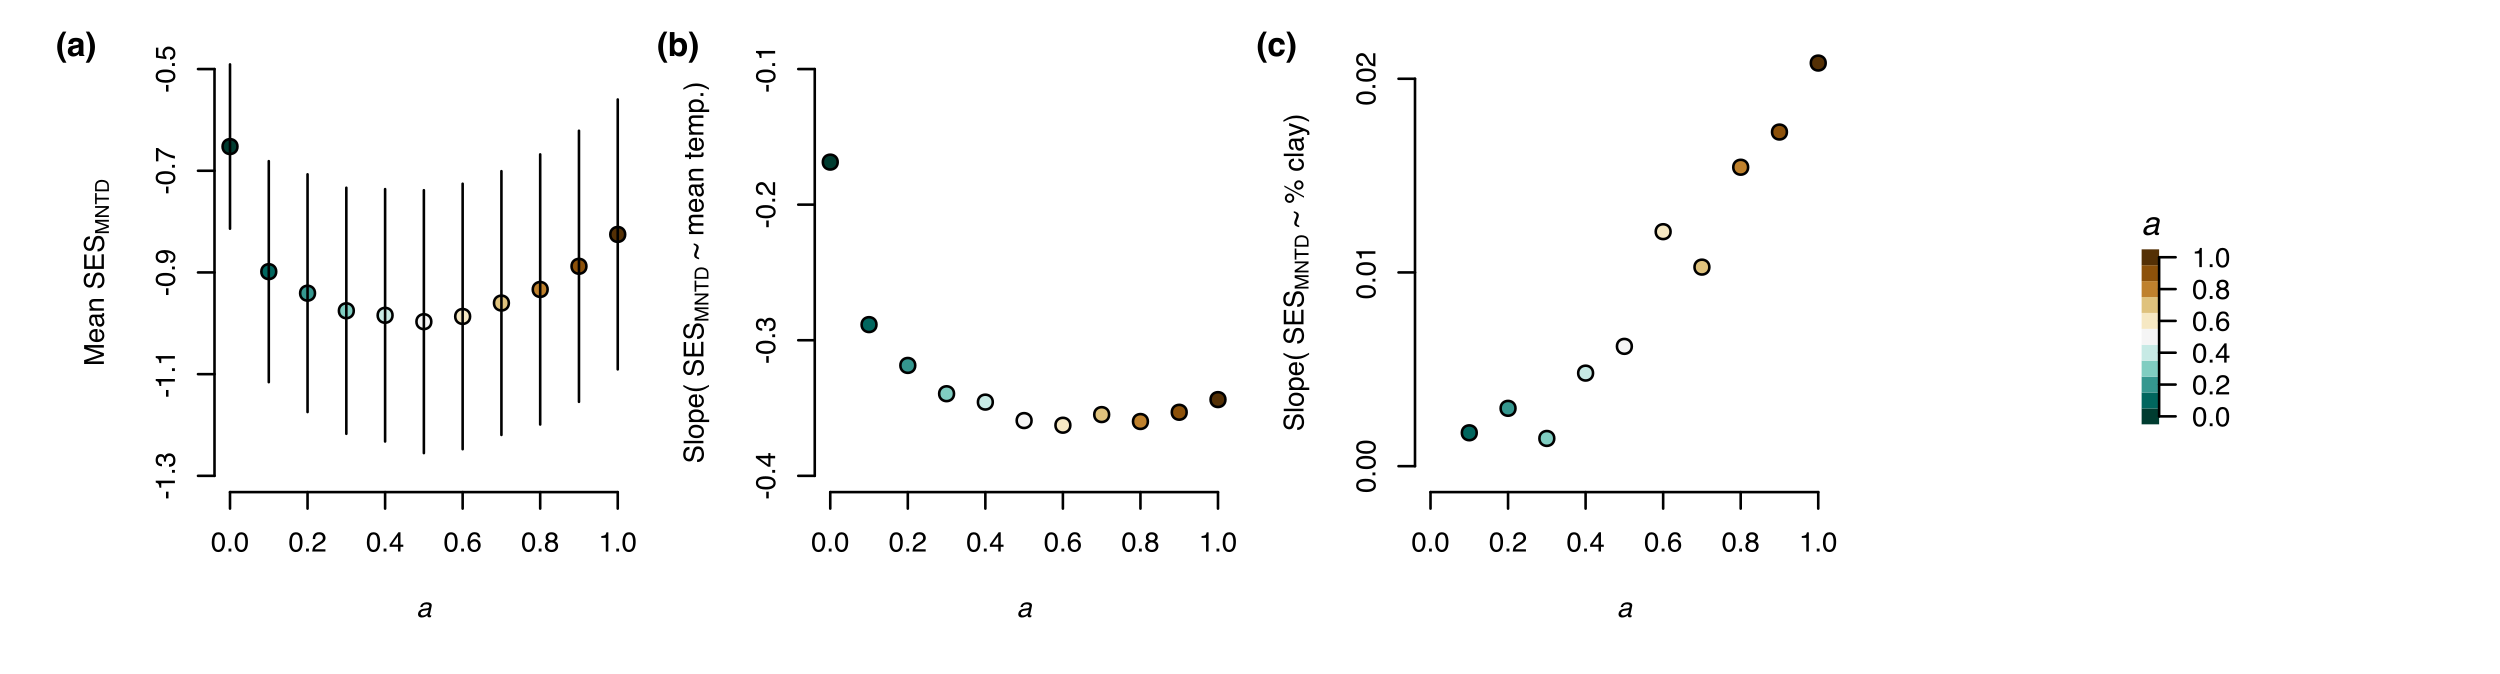 <?xml version="1.0" encoding="UTF-8"?>
<svg xmlns="http://www.w3.org/2000/svg" xmlns:xlink="http://www.w3.org/1999/xlink" width="720pt" height="194pt" viewBox="0 0 720 194" version="1.1">
<defs>
<g>
<symbol overflow="visible" id="glyph0-0">
<path style="stroke:none;" d="M 0.25 0 L 0.25 -5.688 L 4.766 -5.688 L 4.766 0 Z M 4.047 -0.719 L 4.047 -4.969 L 0.969 -4.969 L 0.969 -0.719 Z M 4.047 -0.719 "/>
</symbol>
<symbol overflow="visible" id="glyph0-1">
<path style="stroke:none;" d="M 1.875 -0.453 C 2.125 -0.453 2.375 -0.508 2.625 -0.625 C 3.051 -0.812 3.312 -1.117 3.406 -1.547 L 3.531 -2.109 C 3.426 -2.055 3.301 -2.008 3.156 -1.969 C 3.02 -1.938 2.891 -1.91 2.766 -1.891 L 2.328 -1.844 C 2.066 -1.812 1.863 -1.758 1.719 -1.688 C 1.477 -1.562 1.332 -1.367 1.281 -1.109 C 1.227 -0.898 1.266 -0.738 1.391 -0.625 C 1.516 -0.508 1.676 -0.453 1.875 -0.453 Z M 3.266 -2.516 C 3.43 -2.535 3.551 -2.602 3.625 -2.719 C 3.664 -2.77 3.703 -2.859 3.734 -2.984 C 3.785 -3.211 3.734 -3.379 3.578 -3.484 C 3.43 -3.598 3.203 -3.656 2.891 -3.656 C 2.523 -3.656 2.25 -3.555 2.062 -3.359 C 1.945 -3.254 1.859 -3.094 1.797 -2.875 L 1.141 -2.875 C 1.266 -3.383 1.504 -3.738 1.859 -3.938 C 2.223 -4.145 2.613 -4.25 3.031 -4.25 C 3.52 -4.25 3.895 -4.156 4.156 -3.969 C 4.426 -3.781 4.52 -3.488 4.438 -3.094 L 3.922 -0.719 C 3.91 -0.645 3.914 -0.582 3.938 -0.531 C 3.957 -0.488 4.016 -0.469 4.109 -0.469 C 4.141 -0.469 4.172 -0.469 4.203 -0.469 C 4.242 -0.477 4.289 -0.488 4.344 -0.5 L 4.234 0.016 C 4.117 0.047 4.031 0.066 3.969 0.078 C 3.914 0.086 3.836 0.094 3.734 0.094 C 3.492 0.094 3.336 0.004 3.266 -0.172 C 3.223 -0.254 3.211 -0.379 3.234 -0.547 C 3.047 -0.359 2.805 -0.195 2.516 -0.062 C 2.223 0.07 1.914 0.141 1.594 0.141 C 1.207 0.141 0.914 0.023 0.719 -0.203 C 0.531 -0.441 0.473 -0.738 0.547 -1.094 C 0.629 -1.469 0.812 -1.758 1.094 -1.969 C 1.383 -2.188 1.727 -2.32 2.125 -2.375 Z M 3.266 -2.516 "/>
</symbol>
<symbol overflow="visible" id="glyph1-0">
<path style="stroke:none;" d="M 0 -0.25 L -5.688 -0.25 L -5.688 -4.766 L 0 -4.766 Z M -0.719 -4.047 L -4.969 -4.047 L -4.969 -0.969 L -0.719 -0.969 Z M -0.719 -4.047 "/>
</symbol>
<symbol overflow="visible" id="glyph1-1">
<path style="stroke:none;" d="M -5.688 -0.578 L -5.688 -1.688 L -0.875 -3.312 L -5.688 -4.938 L -5.688 -6.031 L 0 -6.031 L 0 -5.297 L -3.359 -5.297 C -3.473 -5.297 -3.66 -5.297 -3.922 -5.297 C -4.191 -5.305 -4.484 -5.312 -4.797 -5.312 L 0 -3.688 L 0 -2.938 L -4.797 -1.297 L -4.625 -1.297 C -4.477 -1.297 -4.266 -1.297 -3.984 -1.297 C -3.703 -1.305 -3.492 -1.312 -3.359 -1.312 L 0 -1.312 L 0 -0.578 Z M -5.688 -0.578 "/>
</symbol>
<symbol overflow="visible" id="glyph1-2">
<path style="stroke:none;" d="M -4.234 -2.234 C -4.234 -2.523 -4.164 -2.805 -4.031 -3.078 C -3.895 -3.359 -3.719 -3.57 -3.5 -3.719 C -3.281 -3.863 -3.035 -3.957 -2.766 -4 C -2.566 -4.039 -2.258 -4.062 -1.844 -4.062 L -1.844 -1.031 C -1.426 -1.039 -1.086 -1.133 -0.828 -1.312 C -0.578 -1.5 -0.453 -1.789 -0.453 -2.188 C -0.453 -2.551 -0.57 -2.844 -0.812 -3.062 C -0.957 -3.176 -1.117 -3.258 -1.297 -3.312 L -1.297 -4 C -1.148 -3.977 -0.984 -3.914 -0.797 -3.812 C -0.609 -3.719 -0.453 -3.609 -0.328 -3.484 C -0.117 -3.273 0.016 -3.016 0.078 -2.703 C 0.117 -2.523 0.141 -2.332 0.141 -2.125 C 0.141 -1.613 -0.047 -1.176 -0.422 -0.812 C -0.797 -0.457 -1.316 -0.281 -1.984 -0.281 C -2.648 -0.281 -3.191 -0.457 -3.609 -0.812 C -4.023 -1.176 -4.234 -1.648 -4.234 -2.234 Z M -2.406 -3.344 C -2.707 -3.312 -2.945 -3.25 -3.125 -3.156 C -3.457 -2.957 -3.625 -2.633 -3.625 -2.188 C -3.625 -1.875 -3.508 -1.609 -3.281 -1.391 C -3.051 -1.172 -2.758 -1.055 -2.406 -1.047 Z M -4.25 -2.172 Z M -4.25 -2.172 "/>
</symbol>
<symbol overflow="visible" id="glyph1-3">
<path style="stroke:none;" d="M -1.109 -1.047 C -0.898 -1.047 -0.738 -1.117 -0.625 -1.266 C -0.508 -1.41 -0.453 -1.582 -0.453 -1.781 C -0.453 -2.031 -0.508 -2.27 -0.625 -2.5 C -0.812 -2.883 -1.117 -3.078 -1.547 -3.078 L -2.109 -3.078 C -2.055 -2.992 -2.008 -2.883 -1.969 -2.75 C -1.938 -2.613 -1.91 -2.484 -1.891 -2.359 L -1.844 -1.938 C -1.812 -1.688 -1.758 -1.492 -1.688 -1.359 C -1.562 -1.148 -1.367 -1.047 -1.109 -1.047 Z M -2.516 -2.734 C -2.535 -2.891 -2.602 -2.992 -2.719 -3.047 C -2.77 -3.078 -2.859 -3.094 -2.984 -3.094 C -3.211 -3.094 -3.379 -3.008 -3.484 -2.844 C -3.598 -2.676 -3.656 -2.438 -3.656 -2.125 C -3.656 -1.758 -3.555 -1.5 -3.359 -1.344 C -3.254 -1.258 -3.094 -1.207 -2.875 -1.188 L -2.875 -0.531 C -3.383 -0.539 -3.738 -0.703 -3.938 -1.016 C -4.145 -1.336 -4.25 -1.711 -4.25 -2.141 C -4.25 -2.617 -4.156 -3.016 -3.969 -3.328 C -3.781 -3.629 -3.488 -3.781 -3.094 -3.781 L -0.719 -3.781 C -0.645 -3.781 -0.582 -3.789 -0.531 -3.812 C -0.488 -3.844 -0.469 -3.906 -0.469 -4 C -0.469 -4.031 -0.469 -4.066 -0.469 -4.109 C -0.477 -4.148 -0.488 -4.191 -0.5 -4.234 L 0.016 -4.234 C 0.047 -4.129 0.066 -4.047 0.078 -3.984 C 0.086 -3.93 0.094 -3.852 0.094 -3.75 C 0.094 -3.508 0.004 -3.336 -0.172 -3.234 C -0.254 -3.18 -0.379 -3.141 -0.547 -3.109 C -0.359 -2.973 -0.195 -2.77 -0.062 -2.5 C 0.07 -2.238 0.141 -1.945 0.141 -1.625 C 0.141 -1.238 0.023 -0.922 -0.203 -0.672 C -0.441 -0.43 -0.738 -0.312 -1.094 -0.312 C -1.469 -0.312 -1.758 -0.43 -1.969 -0.672 C -2.188 -0.91 -2.32 -1.227 -2.375 -1.625 Z M -4.25 -2.156 Z M -4.25 -2.156 "/>
</symbol>
<symbol overflow="visible" id="glyph1-4">
<path style="stroke:none;" d="M -4.141 -0.516 L -4.141 -1.172 L -3.562 -1.172 C -3.801 -1.367 -3.973 -1.578 -4.078 -1.797 C -4.18 -2.016 -4.234 -2.258 -4.234 -2.531 C -4.234 -3.113 -4.031 -3.508 -3.625 -3.719 C -3.395 -3.832 -3.07 -3.891 -2.656 -3.891 L 0 -3.891 L 0 -3.172 L -2.609 -3.172 C -2.859 -3.172 -3.062 -3.133 -3.219 -3.062 C -3.477 -2.938 -3.609 -2.711 -3.609 -2.391 C -3.609 -2.223 -3.594 -2.086 -3.562 -1.984 C -3.5 -1.797 -3.383 -1.629 -3.219 -1.484 C -3.082 -1.367 -2.941 -1.289 -2.797 -1.25 C -2.648 -1.219 -2.441 -1.203 -2.172 -1.203 L 0 -1.203 L 0 -0.516 Z M -4.25 -2.141 Z M -4.25 -2.141 "/>
</symbol>
<symbol overflow="visible" id="glyph1-5">
<path style="stroke:none;" d=""/>
</symbol>
<symbol overflow="visible" id="glyph1-6">
<path style="stroke:none;" d="M -1.828 -1.109 C -1.504 -1.129 -1.242 -1.203 -1.047 -1.328 C -0.672 -1.586 -0.484 -2.039 -0.484 -2.688 C -0.484 -2.977 -0.523 -3.238 -0.609 -3.469 C -0.766 -3.926 -1.051 -4.156 -1.469 -4.156 C -1.781 -4.156 -2 -4.062 -2.125 -3.875 C -2.258 -3.676 -2.375 -3.367 -2.469 -2.953 L -2.641 -2.188 C -2.754 -1.676 -2.879 -1.316 -3.016 -1.109 C -3.254 -0.754 -3.609 -0.578 -4.078 -0.578 C -4.586 -0.578 -5.004 -0.75 -5.328 -1.094 C -5.66 -1.445 -5.828 -1.953 -5.828 -2.609 C -5.828 -3.203 -5.68 -3.707 -5.391 -4.125 C -5.109 -4.539 -4.648 -4.75 -4.016 -4.75 L -4.016 -4.016 C -4.316 -3.984 -4.551 -3.906 -4.719 -3.781 C -5.008 -3.539 -5.156 -3.141 -5.156 -2.578 C -5.156 -2.129 -5.062 -1.801 -4.875 -1.594 C -4.688 -1.395 -4.461 -1.297 -4.203 -1.297 C -3.93 -1.297 -3.727 -1.414 -3.594 -1.656 C -3.508 -1.801 -3.406 -2.145 -3.281 -2.688 L -3.109 -3.484 C -3.016 -3.867 -2.895 -4.164 -2.75 -4.375 C -2.477 -4.727 -2.094 -4.906 -1.594 -4.906 C -0.957 -4.906 -0.504 -4.676 -0.234 -4.219 C 0.035 -3.77 0.172 -3.238 0.172 -2.625 C 0.172 -1.926 -0.008 -1.375 -0.375 -0.969 C -0.727 -0.57 -1.211 -0.379 -1.828 -0.391 Z M -5.844 -2.656 Z M -5.844 -2.656 "/>
</symbol>
<symbol overflow="visible" id="glyph1-7">
<path style="stroke:none;" d="M -5.688 -0.672 L -5.688 -4.812 L -4.984 -4.812 L -4.984 -1.422 L -3.266 -1.422 L -3.266 -4.562 L -2.609 -4.562 L -2.609 -1.422 L -0.672 -1.422 L -0.672 -4.875 L 0 -4.875 L 0 -0.672 Z M -5.688 -2.781 Z M -5.688 -2.781 "/>
</symbol>
<symbol overflow="visible" id="glyph1-8">
<path style="stroke:none;" d="M -2.562 -0.328 L -2.562 -2.266 L -1.844 -2.266 L -1.844 -0.328 Z M -2.562 -0.328 "/>
</symbol>
<symbol overflow="visible" id="glyph1-9">
<path style="stroke:none;" d="M -3.922 -0.766 L -4.453 -0.766 C -4.504 -1.266 -4.586 -1.613 -4.703 -1.812 C -4.816 -2.008 -5.086 -2.156 -5.516 -2.25 L -5.516 -2.797 L 0 -2.797 L 0 -2.062 L -3.922 -2.062 Z M -3.922 -0.766 "/>
</symbol>
<symbol overflow="visible" id="glyph1-10">
<path style="stroke:none;" d="M -0.844 -0.672 L -0.844 -1.484 L 0 -1.484 L 0 -0.672 Z M -0.844 -0.672 "/>
</symbol>
<symbol overflow="visible" id="glyph1-11">
<path style="stroke:none;" d="M 0.156 -2.062 C 0.156 -1.406 -0.02 -0.926 -0.375 -0.625 C -0.738 -0.332 -1.18 -0.188 -1.703 -0.188 L -1.703 -0.922 C -1.348 -0.953 -1.086 -1.02 -0.922 -1.125 C -0.629 -1.301 -0.484 -1.625 -0.484 -2.094 C -0.484 -2.457 -0.582 -2.75 -0.781 -2.969 C -0.977 -3.195 -1.227 -3.312 -1.531 -3.312 C -1.914 -3.312 -2.18 -3.191 -2.328 -2.953 C -2.484 -2.723 -2.562 -2.398 -2.562 -1.984 C -2.562 -1.941 -2.562 -1.895 -2.562 -1.844 C -2.562 -1.801 -2.562 -1.754 -2.562 -1.703 L -3.172 -1.703 C -3.16 -1.773 -3.156 -1.832 -3.156 -1.875 C -3.156 -1.926 -3.156 -1.984 -3.156 -2.047 C -3.156 -2.305 -3.195 -2.52 -3.281 -2.688 C -3.426 -2.977 -3.68 -3.125 -4.047 -3.125 C -4.328 -3.125 -4.539 -3.023 -4.688 -2.828 C -4.832 -2.629 -4.906 -2.398 -4.906 -2.141 C -4.906 -1.68 -4.754 -1.363 -4.453 -1.188 C -4.273 -1.082 -4.031 -1.023 -3.719 -1.016 L -3.719 -0.328 C -4.133 -0.328 -4.484 -0.41 -4.766 -0.578 C -5.285 -0.859 -5.547 -1.359 -5.547 -2.078 C -5.547 -2.641 -5.422 -3.07 -5.172 -3.375 C -4.922 -3.688 -4.555 -3.844 -4.078 -3.844 C -3.734 -3.844 -3.457 -3.754 -3.25 -3.578 C -3.113 -3.461 -3.008 -3.316 -2.938 -3.141 C -2.852 -3.422 -2.695 -3.645 -2.469 -3.812 C -2.25 -3.977 -1.973 -4.062 -1.641 -4.062 C -1.109 -4.062 -0.676 -3.883 -0.344 -3.531 C -0.008 -3.188 0.156 -2.695 0.156 -2.062 Z M 0.156 -2.062 "/>
</symbol>
<symbol overflow="visible" id="glyph1-12">
<path style="stroke:none;" d="M -5.547 -2.141 C -5.547 -2.859 -5.25 -3.379 -4.656 -3.703 C -4.195 -3.941 -3.57 -4.062 -2.781 -4.062 C -2.02 -4.062 -1.395 -3.953 -0.906 -3.734 C -0.195 -3.41 0.156 -2.879 0.156 -2.141 C 0.156 -1.473 -0.133 -0.977 -0.719 -0.656 C -1.195 -0.383 -1.844 -0.25 -2.656 -0.25 C -3.281 -0.25 -3.82 -0.328 -4.281 -0.484 C -5.125 -0.797 -5.547 -1.348 -5.547 -2.141 Z M -0.484 -2.141 C -0.484 -2.492 -0.641 -2.773 -0.953 -2.984 C -1.273 -3.203 -1.875 -3.312 -2.75 -3.312 C -3.375 -3.312 -3.891 -3.234 -4.297 -3.078 C -4.703 -2.93 -4.906 -2.633 -4.906 -2.188 C -4.906 -1.781 -4.711 -1.477 -4.328 -1.281 C -3.941 -1.094 -3.375 -1 -2.625 -1 C -2.062 -1 -1.609 -1.062 -1.266 -1.188 C -0.742 -1.375 -0.484 -1.691 -0.484 -2.141 Z M -0.484 -2.141 "/>
</symbol>
<symbol overflow="visible" id="glyph1-13">
<path style="stroke:none;" d="M -1.344 -1.047 C -0.957 -1.066 -0.691 -1.219 -0.547 -1.5 C -0.461 -1.633 -0.422 -1.797 -0.422 -1.984 C -0.422 -2.305 -0.555 -2.582 -0.828 -2.812 C -1.109 -3.051 -1.676 -3.223 -2.531 -3.328 C -2.281 -3.172 -2.102 -2.977 -2 -2.75 C -1.906 -2.52 -1.859 -2.273 -1.859 -2.016 C -1.859 -1.484 -2.023 -1.062 -2.359 -0.75 C -2.691 -0.438 -3.117 -0.281 -3.641 -0.281 C -4.148 -0.281 -4.594 -0.43 -4.969 -0.734 C -5.352 -1.047 -5.547 -1.5 -5.547 -2.094 C -5.547 -2.906 -5.18 -3.461 -4.453 -3.766 C -4.055 -3.941 -3.555 -4.031 -2.953 -4.031 C -2.273 -4.031 -1.676 -3.926 -1.156 -3.719 C -0.281 -3.383 0.156 -2.812 0.156 -2 C 0.156 -1.457 0.016 -1.047 -0.266 -0.766 C -0.555 -0.484 -0.914 -0.344 -1.344 -0.344 Z M -2.469 -2.109 C -2.469 -2.379 -2.555 -2.629 -2.734 -2.859 C -2.922 -3.086 -3.242 -3.203 -3.703 -3.203 C -4.109 -3.203 -4.41 -3.098 -4.609 -2.891 C -4.805 -2.691 -4.906 -2.43 -4.906 -2.109 C -4.906 -1.773 -4.789 -1.504 -4.562 -1.297 C -4.344 -1.098 -4.039 -1 -3.656 -1 C -3.289 -1 -3 -1.086 -2.781 -1.266 C -2.57 -1.441 -2.469 -1.723 -2.469 -2.109 Z M -2.469 -2.109 "/>
</symbol>
<symbol overflow="visible" id="glyph1-14">
<path style="stroke:none;" d="M -5.453 -4.141 L -4.844 -4.141 C -4.664 -3.961 -4.363 -3.723 -3.938 -3.422 C -3.508 -3.129 -3.047 -2.875 -2.547 -2.656 C -2.066 -2.426 -1.629 -2.254 -1.234 -2.141 C -0.973 -2.066 -0.562 -1.969 0 -1.844 L 0 -1.078 C -1.051 -1.254 -2.102 -1.641 -3.156 -2.234 C -3.77 -2.586 -4.301 -2.961 -4.75 -3.359 L -4.75 -0.297 L -5.453 -0.297 Z M -5.453 -4.141 "/>
</symbol>
<symbol overflow="visible" id="glyph1-15">
<path style="stroke:none;" d="M -1.406 -0.984 C -1.008 -1.023 -0.738 -1.207 -0.594 -1.531 C -0.508 -1.695 -0.469 -1.891 -0.469 -2.109 C -0.469 -2.516 -0.598 -2.816 -0.859 -3.016 C -1.129 -3.211 -1.422 -3.312 -1.734 -3.312 C -2.129 -3.312 -2.43 -3.191 -2.641 -2.953 C -2.848 -2.723 -2.953 -2.441 -2.953 -2.109 C -2.953 -1.867 -2.906 -1.66 -2.812 -1.484 C -2.719 -1.316 -2.586 -1.176 -2.422 -1.062 L -2.469 -0.453 L -5.453 -0.875 L -5.453 -3.75 L -4.766 -3.75 L -4.766 -1.406 L -3.234 -1.172 C -3.328 -1.297 -3.398 -1.414 -3.453 -1.531 C -3.535 -1.738 -3.578 -1.977 -3.578 -2.25 C -3.578 -2.758 -3.41 -3.188 -3.078 -3.531 C -2.754 -3.883 -2.344 -4.062 -1.844 -4.062 C -1.32 -4.062 -0.859 -3.898 -0.453 -3.578 C -0.055 -3.254 0.141 -2.738 0.141 -2.031 C 0.141 -1.582 0.016 -1.18 -0.234 -0.828 C -0.492 -0.484 -0.883 -0.289 -1.406 -0.25 Z M -1.406 -0.984 "/>
</symbol>
<symbol overflow="visible" id="glyph1-16">
<path style="stroke:none;" d="M -5.688 -0.531 L -5.688 -1.219 L 0 -1.219 L 0 -0.531 Z M -5.688 -0.531 "/>
</symbol>
<symbol overflow="visible" id="glyph1-17">
<path style="stroke:none;" d="M -0.453 -2.156 C -0.453 -2.613 -0.625 -2.926 -0.969 -3.094 C -1.32 -3.27 -1.711 -3.359 -2.141 -3.359 C -2.523 -3.359 -2.836 -3.297 -3.078 -3.172 C -3.461 -2.973 -3.656 -2.633 -3.656 -2.156 C -3.656 -1.738 -3.492 -1.43 -3.172 -1.234 C -2.848 -1.035 -2.453 -0.938 -1.984 -0.938 C -1.547 -0.938 -1.18 -1.035 -0.891 -1.234 C -0.598 -1.43 -0.453 -1.738 -0.453 -2.156 Z M -4.266 -2.188 C -4.266 -2.719 -4.082 -3.164 -3.719 -3.531 C -3.363 -3.906 -2.844 -4.094 -2.156 -4.094 C -1.488 -4.094 -0.938 -3.926 -0.5 -3.594 C -0.062 -3.27 0.156 -2.77 0.156 -2.094 C 0.156 -1.52 -0.035 -1.066 -0.422 -0.734 C -0.805 -0.398 -1.328 -0.234 -1.984 -0.234 C -2.68 -0.234 -3.234 -0.406 -3.641 -0.75 C -4.055 -1.102 -4.266 -1.582 -4.266 -2.188 Z M -4.25 -2.156 Z M -4.25 -2.156 "/>
</symbol>
<symbol overflow="visible" id="glyph1-18">
<path style="stroke:none;" d="M -0.469 -2.266 C -0.469 -2.586 -0.602 -2.852 -0.875 -3.062 C -1.145 -3.281 -1.551 -3.391 -2.094 -3.391 C -2.426 -3.391 -2.711 -3.344 -2.953 -3.25 C -3.398 -3.07 -3.625 -2.742 -3.625 -2.266 C -3.625 -1.773 -3.383 -1.441 -2.906 -1.266 C -2.645 -1.172 -2.316 -1.125 -1.922 -1.125 C -1.609 -1.125 -1.336 -1.172 -1.109 -1.266 C -0.68 -1.453 -0.469 -1.785 -0.469 -2.266 Z M -4.125 -0.453 L -4.125 -1.141 L -3.578 -1.141 C -3.766 -1.273 -3.91 -1.426 -4.016 -1.594 C -4.172 -1.82 -4.25 -2.098 -4.25 -2.422 C -4.25 -2.891 -4.066 -3.285 -3.703 -3.609 C -3.348 -3.941 -2.832 -4.109 -2.156 -4.109 C -1.258 -4.109 -0.617 -3.867 -0.234 -3.391 C 0.016 -3.098 0.141 -2.754 0.141 -2.359 C 0.141 -2.047 0.07 -1.781 -0.062 -1.562 C -0.145 -1.438 -0.281 -1.301 -0.469 -1.156 L 1.656 -1.156 L 1.656 -0.453 Z M -4.125 -0.453 "/>
</symbol>
<symbol overflow="visible" id="glyph1-19">
<path style="stroke:none;" d="M -5.781 -2.344 C -4.988 -1.938 -4.406 -1.676 -4.031 -1.562 C -3.469 -1.375 -2.816 -1.281 -2.078 -1.281 C -1.328 -1.281 -0.645 -1.383 -0.031 -1.594 C 0.352 -1.719 0.898 -1.973 1.609 -2.359 L 1.609 -1.891 C 1.023 -1.516 0.648 -1.281 0.484 -1.188 C 0.328 -1.094 0.109 -0.992 -0.172 -0.891 C -0.555 -0.742 -0.961 -0.645 -1.391 -0.594 C -1.617 -0.562 -1.832 -0.547 -2.031 -0.547 C -2.789 -0.547 -3.473 -0.664 -4.078 -0.906 C -4.453 -1.062 -5.02 -1.379 -5.781 -1.859 Z M -5.781 -2.344 "/>
</symbol>
<symbol overflow="visible" id="glyph1-20">
<path style="stroke:none;" d="M -2.672 -1.266 C -2.672 -1.348 -2.664 -1.43 -2.656 -1.516 C -2.633 -1.66 -2.598 -1.801 -2.547 -1.938 L -2.203 -2.797 C -2.148 -2.922 -2.113 -3.031 -2.094 -3.125 C -2.051 -3.258 -2.031 -3.379 -2.031 -3.484 C -2.031 -3.672 -2.102 -3.828 -2.25 -3.953 C -2.406 -4.086 -2.586 -4.176 -2.797 -4.219 L -2.797 -4.672 C -2.43 -4.609 -2.098 -4.477 -1.797 -4.281 C -1.492 -4.094 -1.344 -3.812 -1.344 -3.438 C -1.344 -3.312 -1.367 -3.172 -1.422 -3.016 C -1.453 -2.922 -1.5 -2.785 -1.562 -2.609 L -1.875 -1.812 C -1.906 -1.719 -1.93 -1.617 -1.953 -1.516 C -1.973 -1.41 -1.984 -1.32 -1.984 -1.25 C -1.984 -1.031 -1.898 -0.863 -1.734 -0.75 C -1.641 -0.676 -1.473 -0.598 -1.234 -0.516 L -1.234 -0.062 C -1.453 -0.113 -1.633 -0.164 -1.781 -0.219 C -1.938 -0.27 -2.109 -0.359 -2.297 -0.484 C -2.422 -0.586 -2.516 -0.703 -2.578 -0.828 C -2.641 -0.953 -2.672 -1.098 -2.672 -1.266 Z M -2.672 -1.266 "/>
</symbol>
<symbol overflow="visible" id="glyph1-21">
<path style="stroke:none;" d="M -4.141 -0.516 L -4.141 -1.203 L -3.562 -1.203 C -3.758 -1.367 -3.906 -1.516 -4 -1.641 C -4.156 -1.867 -4.234 -2.129 -4.234 -2.422 C -4.234 -2.754 -4.148 -3.02 -3.984 -3.219 C -3.898 -3.332 -3.766 -3.438 -3.578 -3.531 C -3.805 -3.688 -3.973 -3.867 -4.078 -4.078 C -4.18 -4.285 -4.234 -4.52 -4.234 -4.781 C -4.234 -5.344 -4.031 -5.723 -3.625 -5.922 C -3.414 -6.023 -3.129 -6.078 -2.766 -6.078 L 0 -6.078 L 0 -5.359 L -2.875 -5.359 C -3.156 -5.359 -3.344 -5.289 -3.438 -5.156 C -3.539 -5.02 -3.594 -4.852 -3.594 -4.656 C -3.594 -4.375 -3.5 -4.133 -3.312 -3.938 C -3.133 -3.738 -2.832 -3.641 -2.406 -3.641 L 0 -3.641 L 0 -2.938 L -2.703 -2.938 C -2.984 -2.938 -3.188 -2.906 -3.312 -2.844 C -3.508 -2.738 -3.609 -2.539 -3.609 -2.25 C -3.609 -1.988 -3.504 -1.75 -3.297 -1.531 C -3.098 -1.312 -2.734 -1.203 -2.203 -1.203 L 0 -1.203 L 0 -0.516 Z M -4.141 -0.516 "/>
</symbol>
<symbol overflow="visible" id="glyph1-22">
<path style="stroke:none;" d="M -5.297 -0.656 L -5.297 -1.359 L -4.141 -1.359 L -4.141 -2.016 L -3.578 -2.016 L -3.578 -1.359 L -0.875 -1.359 C -0.727 -1.359 -0.629 -1.406 -0.578 -1.5 C -0.547 -1.551 -0.531 -1.641 -0.531 -1.766 C -0.531 -1.805 -0.531 -1.844 -0.531 -1.875 C -0.539 -1.914 -0.547 -1.961 -0.547 -2.016 L 0 -2.016 C 0.02 -1.93 0.035 -1.848 0.047 -1.766 C 0.055 -1.68 0.062 -1.586 0.062 -1.484 C 0.062 -1.16 -0.02 -0.941 -0.188 -0.828 C -0.352 -0.711 -0.566 -0.656 -0.828 -0.656 L -3.578 -0.656 L -3.578 -0.094 L -4.141 -0.094 L -4.141 -0.656 Z M -5.297 -0.656 "/>
</symbol>
<symbol overflow="visible" id="glyph1-23">
<path style="stroke:none;" d="M 1.609 -0.281 C 0.816 -0.688 0.238 -0.945 -0.125 -1.062 C -0.688 -1.25 -1.336 -1.344 -2.078 -1.344 C -2.828 -1.344 -3.508 -1.238 -4.125 -1.031 C -4.508 -0.895 -5.062 -0.641 -5.781 -0.266 L -5.781 -0.734 C -5.145 -1.129 -4.75 -1.367 -4.594 -1.453 C -4.445 -1.535 -4.242 -1.625 -3.984 -1.719 C -3.66 -1.844 -3.344 -1.93 -3.031 -1.984 C -2.719 -2.035 -2.414 -2.062 -2.125 -2.062 C -1.363 -2.062 -0.68 -1.941 -0.078 -1.703 C 0.305 -1.555 0.867 -1.242 1.609 -0.766 Z M 1.609 -0.281 "/>
</symbol>
<symbol overflow="visible" id="glyph1-24">
<path style="stroke:none;" d="M -1.969 -2.625 L -4.469 -2.625 L -1.969 -0.844 Z M 0 -2.625 L -1.359 -2.625 L -1.359 -0.203 L -2.031 -0.203 L -5.547 -2.734 L -5.547 -3.328 L -1.969 -3.328 L -1.969 -4.141 L -1.359 -4.141 L -1.359 -3.328 L 0 -3.328 Z M 0 -2.625 "/>
</symbol>
<symbol overflow="visible" id="glyph1-25">
<path style="stroke:none;" d="M 0 -0.25 C -0.477 -0.27 -0.895 -0.363 -1.25 -0.531 C -1.602 -0.707 -1.922 -1.047 -2.203 -1.547 L -2.641 -2.297 C -2.828 -2.617 -2.992 -2.848 -3.141 -2.984 C -3.348 -3.203 -3.594 -3.312 -3.875 -3.312 C -4.195 -3.312 -4.453 -3.211 -4.641 -3.016 C -4.828 -2.828 -4.922 -2.57 -4.922 -2.25 C -4.922 -1.77 -4.738 -1.438 -4.375 -1.25 C -4.188 -1.156 -3.922 -1.102 -3.578 -1.094 L -3.578 -0.391 C -4.055 -0.391 -4.445 -0.477 -4.75 -0.656 C -5.289 -0.957 -5.562 -1.488 -5.562 -2.25 C -5.562 -2.883 -5.391 -3.348 -5.047 -3.641 C -4.703 -3.93 -4.32 -4.078 -3.906 -4.078 C -3.457 -4.078 -3.078 -3.922 -2.766 -3.609 C -2.578 -3.43 -2.352 -3.109 -2.094 -2.641 L -1.797 -2.109 C -1.66 -1.859 -1.531 -1.66 -1.406 -1.516 C -1.176 -1.254 -0.926 -1.094 -0.656 -1.031 L -0.656 -4.047 L 0 -4.047 Z M 0 -0.25 "/>
</symbol>
<symbol overflow="visible" id="glyph1-26">
<path style="stroke:none;" d="M -2.688 -5.406 C -2.688 -5.77 -2.555 -6.082 -2.297 -6.344 C -2.035 -6.613 -1.719 -6.75 -1.344 -6.75 C -0.977 -6.75 -0.66 -6.613 -0.391 -6.344 C -0.129 -6.082 0 -5.77 0 -5.406 C 0 -5.031 -0.129 -4.707 -0.391 -4.438 C -0.66 -4.176 -0.977 -4.047 -1.344 -4.047 C -1.719 -4.047 -2.035 -4.176 -2.297 -4.438 C -2.555 -4.707 -2.688 -5.031 -2.688 -5.406 Z M -5.516 -4.844 L -5.516 -5.266 L 0.141 -2.172 L 0.141 -1.734 Z M -3.219 -1.594 C -3.219 -1.82 -3.297 -2.016 -3.453 -2.172 C -3.609 -2.328 -3.797 -2.406 -4.016 -2.406 C -4.242 -2.406 -4.43 -2.328 -4.578 -2.172 C -4.734 -2.016 -4.812 -1.82 -4.812 -1.594 C -4.812 -1.375 -4.734 -1.188 -4.578 -1.031 C -4.43 -0.875 -4.242 -0.797 -4.016 -0.797 C -3.797 -0.797 -3.609 -0.875 -3.453 -1.031 C -3.297 -1.188 -3.219 -1.375 -3.219 -1.594 Z M -5.375 -1.594 C -5.375 -1.969 -5.238 -2.285 -4.969 -2.547 C -4.707 -2.816 -4.391 -2.953 -4.016 -2.953 C -3.648 -2.953 -3.332 -2.816 -3.062 -2.547 C -2.801 -2.285 -2.672 -1.969 -2.672 -1.594 C -2.672 -1.227 -2.801 -0.91 -3.062 -0.641 C -3.332 -0.379 -3.648 -0.25 -4.016 -0.25 C -4.391 -0.25 -4.707 -0.379 -4.969 -0.641 C -5.238 -0.91 -5.375 -1.227 -5.375 -1.594 Z M -0.547 -5.406 C -0.547 -5.625 -0.625 -5.812 -0.781 -5.969 C -0.938 -6.125 -1.125 -6.203 -1.344 -6.203 C -1.562 -6.203 -1.75 -6.125 -1.906 -5.969 C -2.062 -5.812 -2.141 -5.625 -2.141 -5.406 C -2.141 -5.176 -2.062 -4.984 -1.906 -4.828 C -1.75 -4.672 -1.562 -4.594 -1.344 -4.594 C -1.125 -4.594 -0.938 -4.672 -0.781 -4.828 C -0.625 -4.984 -0.547 -5.176 -0.547 -5.406 Z M -0.547 -5.406 "/>
</symbol>
<symbol overflow="visible" id="glyph1-27">
<path style="stroke:none;" d="M -4.266 -2.109 C -4.266 -2.578 -4.148 -2.957 -3.922 -3.25 C -3.691 -3.539 -3.301 -3.719 -2.75 -3.781 L -2.75 -3.094 C -3.008 -3.051 -3.223 -2.957 -3.391 -2.812 C -3.555 -2.664 -3.641 -2.43 -3.641 -2.109 C -3.641 -1.66 -3.422 -1.344 -2.984 -1.156 C -2.703 -1.031 -2.359 -0.969 -1.953 -0.969 C -1.535 -0.969 -1.18 -1.055 -0.891 -1.234 C -0.609 -1.41 -0.469 -1.688 -0.469 -2.062 C -0.469 -2.352 -0.555 -2.582 -0.734 -2.75 C -0.91 -2.914 -1.156 -3.031 -1.469 -3.094 L -1.469 -3.781 C -0.914 -3.695 -0.508 -3.5 -0.25 -3.188 C 0 -2.883 0.125 -2.488 0.125 -2 C 0.125 -1.457 -0.07 -1.023 -0.469 -0.703 C -0.863 -0.391 -1.359 -0.234 -1.953 -0.234 C -2.68 -0.234 -3.25 -0.406 -3.656 -0.75 C -4.062 -1.102 -4.266 -1.555 -4.266 -2.109 Z M -4.25 -2 Z M -4.25 -2 "/>
</symbol>
<symbol overflow="visible" id="glyph1-28">
<path style="stroke:none;" d="M -4.141 -3.094 L -4.141 -3.875 C -3.879 -3.77 -3.273 -3.551 -2.328 -3.219 C -1.609 -2.957 -1.023 -2.742 -0.578 -2.578 C 0.473 -2.18 1.113 -1.898 1.344 -1.734 C 1.582 -1.566 1.703 -1.281 1.703 -0.875 C 1.703 -0.781 1.695 -0.707 1.688 -0.656 C 1.676 -0.602 1.66 -0.535 1.641 -0.453 L 1.016 -0.453 C 1.047 -0.578 1.062 -0.664 1.062 -0.719 C 1.07 -0.77 1.078 -0.816 1.078 -0.859 C 1.078 -0.992 1.055 -1.086 1.016 -1.141 C 0.973 -1.203 0.922 -1.254 0.859 -1.297 C 0.836 -1.305 0.734 -1.352 0.547 -1.438 C 0.359 -1.52 0.219 -1.578 0.125 -1.609 L -4.141 -0.078 L -4.141 -0.875 L -0.766 -1.984 Z M -4.25 -1.984 Z M -4.25 -1.984 "/>
</symbol>
<symbol overflow="visible" id="glyph2-0">
<path style="stroke:none;" d="M 0 -0.172 L -3.984 -0.172 L -3.984 -3.344 L 0 -3.344 Z M -0.5 -2.844 L -3.484 -2.844 L -3.484 -0.672 L -0.5 -0.672 Z M -0.5 -2.844 "/>
</symbol>
<symbol overflow="visible" id="glyph2-1">
<path style="stroke:none;" d="M -3.984 -0.406 L -3.984 -1.188 L -0.609 -2.328 L -3.984 -3.453 L -3.984 -4.219 L 0 -4.219 L 0 -3.703 L -2.344 -3.703 C -2.426 -3.703 -2.562 -3.703 -2.75 -3.703 C -2.938 -3.711 -3.141 -3.719 -3.359 -3.719 L 0 -2.594 L 0 -2.047 L -3.359 -0.906 L -3.234 -0.906 C -3.141 -0.906 -2.988 -0.906 -2.781 -0.906 C -2.582 -0.914 -2.438 -0.922 -2.344 -0.922 L 0 -0.922 L 0 -0.406 Z M -3.984 -0.406 "/>
</symbol>
<symbol overflow="visible" id="glyph2-2">
<path style="stroke:none;" d="M -3.984 -0.422 L -3.984 -1.062 L -0.75 -3.062 L -3.984 -3.062 L -3.984 -3.578 L 0 -3.578 L 0 -2.984 L -3.219 -0.938 L 0 -0.938 L 0 -0.422 Z M -3.984 -1.969 Z M -3.984 -1.969 "/>
</symbol>
<symbol overflow="visible" id="glyph2-3">
<path style="stroke:none;" d="M -3.984 -3.312 L -3.5 -3.312 L -3.5 -1.984 L 0 -1.984 L 0 -1.438 L -3.5 -1.438 L -3.5 -0.094 L -3.984 -0.094 Z M -3.984 -3.312 "/>
</symbol>
<symbol overflow="visible" id="glyph2-4">
<path style="stroke:none;" d="M -0.453 -1.953 C -0.453 -2.129 -0.473 -2.281 -0.516 -2.406 C -0.586 -2.613 -0.723 -2.785 -0.922 -2.922 C -1.086 -3.023 -1.297 -3.098 -1.547 -3.141 C -1.691 -3.172 -1.828 -3.188 -1.953 -3.188 C -2.453 -3.188 -2.836 -3.086 -3.109 -2.891 C -3.379 -2.691 -3.516 -2.375 -3.516 -1.938 L -3.516 -0.984 L -0.453 -0.984 Z M -3.984 -0.453 L -3.984 -2.062 C -3.984 -2.602 -3.785 -3.023 -3.391 -3.328 C -3.047 -3.598 -2.598 -3.734 -2.047 -3.734 C -1.629 -3.734 -1.25 -3.656 -0.906 -3.5 C -0.301 -3.219 0 -2.734 0 -2.047 L 0 -0.453 Z M -3.984 -0.453 "/>
</symbol>
<symbol overflow="visible" id="glyph3-0">
<path style="stroke:none;" d="M 0.25 0 L 0.25 -5.688 L 4.766 -5.688 L 4.766 0 Z M 4.047 -0.719 L 4.047 -4.969 L 0.969 -4.969 L 0.969 -0.719 Z M 4.047 -0.719 "/>
</symbol>
<symbol overflow="visible" id="glyph3-1">
<path style="stroke:none;" d="M 2.141 -5.547 C 2.859 -5.547 3.379 -5.25 3.703 -4.656 C 3.941 -4.195 4.062 -3.57 4.062 -2.781 C 4.062 -2.02 3.953 -1.395 3.734 -0.906 C 3.41 -0.195 2.879 0.156 2.141 0.156 C 1.473 0.156 0.977 -0.133 0.656 -0.719 C 0.383 -1.195 0.25 -1.844 0.25 -2.656 C 0.25 -3.281 0.328 -3.82 0.484 -4.281 C 0.797 -5.125 1.348 -5.547 2.141 -5.547 Z M 2.141 -0.484 C 2.492 -0.484 2.773 -0.641 2.984 -0.953 C 3.203 -1.273 3.312 -1.875 3.312 -2.75 C 3.312 -3.375 3.234 -3.891 3.078 -4.297 C 2.93 -4.703 2.633 -4.906 2.188 -4.906 C 1.781 -4.906 1.477 -4.711 1.281 -4.328 C 1.094 -3.941 1 -3.375 1 -2.625 C 1 -2.062 1.062 -1.609 1.188 -1.266 C 1.375 -0.742 1.691 -0.484 2.141 -0.484 Z M 2.141 -0.484 "/>
</symbol>
<symbol overflow="visible" id="glyph3-2">
<path style="stroke:none;" d="M 0.672 -0.844 L 1.484 -0.844 L 1.484 0 L 0.672 0 Z M 0.672 -0.844 "/>
</symbol>
<symbol overflow="visible" id="glyph3-3">
<path style="stroke:none;" d="M 0.25 0 C 0.27 -0.477 0.363 -0.895 0.531 -1.25 C 0.707 -1.602 1.047 -1.922 1.547 -2.203 L 2.297 -2.641 C 2.617 -2.828 2.848 -2.992 2.984 -3.141 C 3.203 -3.348 3.312 -3.594 3.312 -3.875 C 3.312 -4.195 3.211 -4.453 3.016 -4.641 C 2.828 -4.828 2.57 -4.922 2.25 -4.922 C 1.77 -4.922 1.438 -4.738 1.25 -4.375 C 1.156 -4.188 1.102 -3.922 1.094 -3.578 L 0.391 -3.578 C 0.391 -4.055 0.477 -4.445 0.656 -4.75 C 0.957 -5.289 1.488 -5.562 2.25 -5.562 C 2.883 -5.562 3.348 -5.391 3.641 -5.047 C 3.93 -4.703 4.078 -4.32 4.078 -3.906 C 4.078 -3.457 3.922 -3.078 3.609 -2.766 C 3.43 -2.578 3.109 -2.352 2.641 -2.094 L 2.109 -1.797 C 1.859 -1.66 1.66 -1.531 1.516 -1.406 C 1.254 -1.176 1.094 -0.926 1.031 -0.656 L 4.047 -0.656 L 4.047 0 Z M 0.25 0 "/>
</symbol>
<symbol overflow="visible" id="glyph3-4">
<path style="stroke:none;" d="M 2.625 -1.969 L 2.625 -4.469 L 0.844 -1.969 Z M 2.625 0 L 2.625 -1.359 L 0.203 -1.359 L 0.203 -2.031 L 2.734 -5.547 L 3.328 -5.547 L 3.328 -1.969 L 4.141 -1.969 L 4.141 -1.359 L 3.328 -1.359 L 3.328 0 Z M 2.625 0 "/>
</symbol>
<symbol overflow="visible" id="glyph3-5">
<path style="stroke:none;" d="M 2.312 -5.562 C 2.938 -5.562 3.367 -5.398 3.609 -5.078 C 3.848 -4.754 3.969 -4.426 3.969 -4.094 L 3.281 -4.094 C 3.238 -4.312 3.176 -4.484 3.094 -4.609 C 2.926 -4.836 2.672 -4.953 2.328 -4.953 C 1.941 -4.953 1.633 -4.77 1.406 -4.406 C 1.176 -4.051 1.047 -3.535 1.016 -2.859 C 1.172 -3.098 1.375 -3.273 1.625 -3.391 C 1.844 -3.492 2.086 -3.547 2.359 -3.547 C 2.828 -3.547 3.234 -3.395 3.578 -3.094 C 3.922 -2.801 4.094 -2.363 4.094 -1.781 C 4.094 -1.27 3.926 -0.82 3.594 -0.438 C 3.27 -0.051 2.805 0.141 2.203 0.141 C 1.68 0.141 1.234 -0.051 0.859 -0.438 C 0.484 -0.832 0.297 -1.5 0.297 -2.438 C 0.297 -3.125 0.379 -3.707 0.547 -4.188 C 0.867 -5.102 1.457 -5.562 2.312 -5.562 Z M 2.266 -0.469 C 2.629 -0.469 2.898 -0.594 3.078 -0.844 C 3.266 -1.094 3.359 -1.383 3.359 -1.719 C 3.359 -2 3.273 -2.266 3.109 -2.516 C 2.953 -2.773 2.66 -2.906 2.234 -2.906 C 1.93 -2.906 1.664 -2.805 1.438 -2.609 C 1.219 -2.41 1.109 -2.113 1.109 -1.719 C 1.109 -1.363 1.207 -1.066 1.406 -0.828 C 1.613 -0.586 1.898 -0.469 2.266 -0.469 Z M 2.266 -0.469 "/>
</symbol>
<symbol overflow="visible" id="glyph3-6">
<path style="stroke:none;" d="M 2.156 -3.219 C 2.457 -3.219 2.695 -3.301 2.875 -3.469 C 3.051 -3.645 3.141 -3.852 3.141 -4.094 C 3.141 -4.289 3.055 -4.477 2.891 -4.656 C 2.723 -4.832 2.469 -4.922 2.125 -4.922 C 1.789 -4.922 1.551 -4.832 1.406 -4.656 C 1.258 -4.477 1.188 -4.273 1.188 -4.047 C 1.188 -3.785 1.281 -3.582 1.469 -3.438 C 1.664 -3.289 1.895 -3.219 2.156 -3.219 Z M 2.203 -0.469 C 2.523 -0.469 2.789 -0.555 3 -0.734 C 3.207 -0.91 3.312 -1.172 3.312 -1.516 C 3.312 -1.867 3.203 -2.141 2.984 -2.328 C 2.766 -2.516 2.484 -2.609 2.141 -2.609 C 1.805 -2.609 1.535 -2.516 1.328 -2.328 C 1.117 -2.141 1.016 -1.879 1.016 -1.547 C 1.016 -1.254 1.109 -1 1.297 -0.781 C 1.492 -0.57 1.797 -0.469 2.203 -0.469 Z M 1.203 -2.953 C 1.016 -3.035 0.863 -3.129 0.75 -3.234 C 0.551 -3.441 0.453 -3.711 0.453 -4.047 C 0.453 -4.461 0.598 -4.816 0.891 -5.109 C 1.191 -5.398 1.617 -5.547 2.172 -5.547 C 2.703 -5.547 3.117 -5.406 3.422 -5.125 C 3.723 -4.852 3.875 -4.531 3.875 -4.156 C 3.875 -3.812 3.785 -3.531 3.609 -3.312 C 3.516 -3.195 3.363 -3.078 3.156 -2.953 C 3.383 -2.848 3.562 -2.727 3.688 -2.594 C 3.938 -2.332 4.062 -2 4.062 -1.594 C 4.062 -1.102 3.895 -0.688 3.562 -0.344 C 3.238 -0.008 2.781 0.156 2.188 0.156 C 1.645 0.156 1.188 0.008 0.812 -0.281 C 0.438 -0.57 0.25 -1 0.25 -1.562 C 0.25 -1.883 0.328 -2.164 0.484 -2.406 C 0.648 -2.645 0.891 -2.828 1.203 -2.953 Z M 1.203 -2.953 "/>
</symbol>
<symbol overflow="visible" id="glyph3-7">
<path style="stroke:none;" d="M 0.766 -3.922 L 0.766 -4.453 C 1.266 -4.504 1.613 -4.586 1.812 -4.703 C 2.008 -4.816 2.156 -5.086 2.25 -5.516 L 2.797 -5.516 L 2.797 0 L 2.062 0 L 2.062 -3.922 Z M 0.766 -3.922 "/>
</symbol>
<symbol overflow="visible" id="glyph4-0">
<path style="stroke:none;" d="M 0.719 -6.906 L 6.281 -6.906 L 6.281 0 L 0.719 0 Z M 5.422 -0.859 L 5.422 -6.047 L 1.578 -6.047 L 1.578 -0.859 Z M 5.422 -0.859 "/>
</symbol>
<symbol overflow="visible" id="glyph4-1">
<path style="stroke:none;" d="M 2.094 1.938 L 1.75 1.484 C 1.539 1.203 1.312 0.789 1.062 0.25 C 0.633 -0.719 0.422 -1.672 0.422 -2.609 C 0.422 -3.461 0.602 -4.312 0.969 -5.156 C 1.207 -5.738 1.566 -6.359 2.047 -7.016 L 3.047 -7.016 L 2.766 -6.5 C 2.367 -5.77 2.098 -5.008 1.953 -4.219 C 1.848 -3.707 1.797 -3.145 1.797 -2.531 C 1.797 -1.57 1.938 -0.691 2.219 0.109 C 2.375 0.578 2.66 1.188 3.078 1.938 Z M 2.094 1.938 "/>
</symbol>
<symbol overflow="visible" id="glyph4-2">
<path style="stroke:none;" d="M 0.812 -4.547 C 1.164 -5.004 1.77 -5.234 2.625 -5.234 C 3.188 -5.234 3.688 -5.117 4.125 -4.891 C 4.562 -4.672 4.781 -4.254 4.781 -3.641 L 4.781 -1.297 C 4.781 -1.129 4.781 -0.93 4.781 -0.703 C 4.789 -0.523 4.816 -0.406 4.859 -0.344 C 4.898 -0.281 4.969 -0.234 5.062 -0.203 L 5.062 0 L 3.609 0 C 3.566 -0.102 3.535 -0.195 3.516 -0.281 C 3.504 -0.375 3.492 -0.477 3.484 -0.594 C 3.297 -0.395 3.082 -0.227 2.844 -0.094 C 2.562 0.07 2.238 0.156 1.875 0.156 C 1.414 0.156 1.035 0.023 0.734 -0.234 C 0.43 -0.492 0.281 -0.867 0.281 -1.359 C 0.281 -1.984 0.52 -2.438 1 -2.719 C 1.27 -2.875 1.66 -2.984 2.172 -3.047 L 2.625 -3.109 C 2.875 -3.141 3.051 -3.176 3.156 -3.219 C 3.344 -3.301 3.438 -3.43 3.438 -3.609 C 3.438 -3.816 3.363 -3.957 3.219 -4.031 C 3.07 -4.113 2.859 -4.156 2.578 -4.156 C 2.266 -4.156 2.047 -4.078 1.922 -3.922 C 1.828 -3.805 1.766 -3.648 1.734 -3.453 L 0.438 -3.453 C 0.469 -3.898 0.594 -4.266 0.812 -4.547 Z M 1.812 -0.969 C 1.938 -0.863 2.086 -0.812 2.266 -0.812 C 2.555 -0.812 2.82 -0.895 3.062 -1.062 C 3.301 -1.227 3.426 -1.535 3.438 -1.984 L 3.438 -2.484 C 3.352 -2.43 3.266 -2.391 3.172 -2.359 C 3.086 -2.328 2.973 -2.297 2.828 -2.266 L 2.531 -2.203 C 2.25 -2.148 2.047 -2.094 1.922 -2.031 C 1.711 -1.906 1.609 -1.711 1.609 -1.453 C 1.609 -1.223 1.676 -1.062 1.812 -0.969 Z M 1.812 -0.969 "/>
</symbol>
<symbol overflow="visible" id="glyph4-3">
<path style="stroke:none;" d="M 1.422 1.484 L 1.094 1.938 L 0.094 1.938 C 0.508 1.188 0.797 0.578 0.953 0.109 C 1.234 -0.691 1.375 -1.57 1.375 -2.531 C 1.375 -3.145 1.328 -3.707 1.234 -4.219 C 1.078 -5.008 0.801 -5.77 0.406 -6.5 L 0.125 -7.016 L 1.125 -7.016 C 1.602 -6.359 1.969 -5.738 2.219 -5.156 C 2.582 -4.312 2.766 -3.461 2.766 -2.609 C 2.766 -1.672 2.547 -0.719 2.109 0.25 C 1.867 0.789 1.641 1.203 1.422 1.484 Z M 1.422 1.484 "/>
</symbol>
<symbol overflow="visible" id="glyph4-4">
<path style="stroke:none;" d="M 3.391 0.141 C 2.973 0.141 2.633 0.055 2.375 -0.109 C 2.227 -0.211 2.066 -0.391 1.891 -0.641 L 1.891 0 L 0.578 0 L 0.578 -6.891 L 1.906 -6.891 L 1.906 -4.438 C 2.07 -4.676 2.258 -4.859 2.469 -4.984 C 2.707 -5.141 3.008 -5.219 3.375 -5.219 C 4.051 -5.219 4.578 -4.973 4.953 -4.484 C 5.336 -4.004 5.531 -3.383 5.531 -2.625 C 5.531 -1.82 5.344 -1.16 4.969 -0.641 C 4.594 -0.117 4.066 0.141 3.391 0.141 Z M 4.125 -2.484 C 4.125 -2.836 4.078 -3.133 3.984 -3.375 C 3.805 -3.82 3.477 -4.047 3 -4.047 C 2.52 -4.047 2.188 -3.828 2 -3.391 C 1.906 -3.16 1.859 -2.859 1.859 -2.484 C 1.859 -2.047 1.953 -1.68 2.141 -1.391 C 2.336 -1.109 2.641 -0.969 3.047 -0.969 C 3.391 -0.969 3.656 -1.102 3.844 -1.375 C 4.031 -1.656 4.125 -2.023 4.125 -2.484 Z M 4.125 -2.484 "/>
</symbol>
<symbol overflow="visible" id="glyph4-5">
<path style="stroke:none;" d="M 5.047 -3.281 L 3.672 -3.281 C 3.648 -3.469 3.586 -3.641 3.484 -3.797 C 3.328 -3.992 3.094 -4.094 2.781 -4.094 C 2.332 -4.094 2.023 -3.867 1.859 -3.422 C 1.773 -3.191 1.734 -2.879 1.734 -2.484 C 1.734 -2.109 1.773 -1.805 1.859 -1.578 C 2.016 -1.148 2.316 -0.938 2.766 -0.938 C 3.078 -0.938 3.297 -1.02 3.422 -1.188 C 3.555 -1.363 3.633 -1.582 3.656 -1.844 L 5.031 -1.844 C 5 -1.438 4.852 -1.055 4.594 -0.703 C 4.164 -0.117 3.539 0.172 2.719 0.172 C 1.906 0.172 1.301 -0.066 0.906 -0.547 C 0.52 -1.035 0.328 -1.672 0.328 -2.453 C 0.328 -3.328 0.539 -4.008 0.969 -4.5 C 1.395 -4.988 1.988 -5.234 2.75 -5.234 C 3.383 -5.234 3.906 -5.086 4.312 -4.797 C 4.719 -4.504 4.961 -4 5.047 -3.281 Z M 5.047 -3.281 "/>
</symbol>
<symbol overflow="visible" id="glyph5-0">
<path style="stroke:none;" d="M 1.406 -0.391 L -5.578 -0.391 L -5.578 -4.359 L 1.406 -4.359 Z M 0.953 -0.844 L 0.953 -3.922 L -5.141 -3.922 L -5.141 -0.844 Z M 0.953 -0.844 "/>
</symbol>
<symbol overflow="visible" id="glyph5-1">
<path style="stroke:none;" d=""/>
</symbol>
<symbol overflow="visible" id="glyph6-0">
<path style="stroke:none;" d="M 0.312 0 L 0.312 -6.812 L 5.719 -6.812 L 5.719 0 Z M 4.859 -0.859 L 4.859 -5.953 L 1.156 -5.953 L 1.156 -0.859 Z M 4.859 -0.859 "/>
</symbol>
<symbol overflow="visible" id="glyph6-1">
<path style="stroke:none;" d="M 2.25 -0.547 C 2.539 -0.547 2.844 -0.613 3.156 -0.75 C 3.664 -0.969 3.977 -1.336 4.094 -1.859 L 4.219 -2.531 C 4.102 -2.469 3.961 -2.41 3.797 -2.359 C 3.629 -2.316 3.469 -2.285 3.312 -2.266 L 2.781 -2.203 C 2.469 -2.16 2.227 -2.098 2.062 -2.016 C 1.781 -1.867 1.602 -1.641 1.531 -1.328 C 1.477 -1.078 1.523 -0.883 1.672 -0.75 C 1.816 -0.613 2.008 -0.547 2.25 -0.547 Z M 3.906 -3.016 C 4.102 -3.035 4.25 -3.113 4.344 -3.25 C 4.406 -3.32 4.445 -3.43 4.469 -3.578 C 4.531 -3.859 4.473 -4.062 4.297 -4.188 C 4.117 -4.32 3.844 -4.391 3.469 -4.391 C 3.031 -4.391 2.695 -4.27 2.469 -4.031 C 2.332 -3.906 2.223 -3.711 2.141 -3.453 L 1.375 -3.453 C 1.52 -4.066 1.805 -4.492 2.234 -4.734 C 2.672 -4.973 3.141 -5.094 3.641 -5.094 C 4.223 -5.094 4.672 -4.977 4.984 -4.75 C 5.305 -4.531 5.414 -4.188 5.312 -3.719 L 4.703 -0.859 C 4.691 -0.766 4.695 -0.691 4.719 -0.641 C 4.738 -0.586 4.805 -0.562 4.922 -0.562 C 4.961 -0.562 5.004 -0.562 5.047 -0.562 C 5.098 -0.57 5.148 -0.582 5.203 -0.594 L 5.062 0.016 C 4.926 0.055 4.82 0.082 4.75 0.094 C 4.688 0.102 4.598 0.109 4.484 0.109 C 4.191 0.109 4.004 0.004 3.922 -0.203 C 3.867 -0.305 3.852 -0.457 3.875 -0.656 C 3.656 -0.438 3.367 -0.242 3.016 -0.078 C 2.66 0.086 2.289 0.172 1.906 0.172 C 1.445 0.172 1.098 0.031 0.859 -0.25 C 0.629 -0.531 0.562 -0.879 0.656 -1.297 C 0.75 -1.766 0.969 -2.125 1.312 -2.375 C 1.656 -2.625 2.066 -2.781 2.547 -2.844 Z M 3.906 -3.016 "/>
</symbol>
</g>
<clipPath id="clip1">
  <path d="M 521 15.207 L 527 15.207 L 527 21 L 521 21 Z M 521 15.207 "/>
</clipPath>
<clipPath id="clip2">
  <path d="M 616.789 117 L 621.828 117 L 621.828 122.199 L 616.789 122.199 Z M 616.789 117 "/>
</clipPath>
<clipPath id="clip3">
  <path d="M 616.789 113 L 621.828 113 L 621.828 118 L 616.789 118 Z M 616.789 113 "/>
</clipPath>
<clipPath id="clip4">
  <path d="M 616.789 108 L 621.828 108 L 621.828 114 L 616.789 114 Z M 616.789 108 "/>
</clipPath>
<clipPath id="clip5">
  <path d="M 616.789 103 L 621.828 103 L 621.828 109 L 616.789 109 Z M 616.789 103 "/>
</clipPath>
<clipPath id="clip6">
  <path d="M 616.789 99 L 621.828 99 L 621.828 104 L 616.789 104 Z M 616.789 99 "/>
</clipPath>
<clipPath id="clip7">
  <path d="M 616.789 94 L 621.828 94 L 621.828 100 L 616.789 100 Z M 616.789 94 "/>
</clipPath>
<clipPath id="clip8">
  <path d="M 616.789 90 L 621.828 90 L 621.828 95 L 616.789 95 Z M 616.789 90 "/>
</clipPath>
<clipPath id="clip9">
  <path d="M 616.789 85 L 621.828 85 L 621.828 91 L 616.789 91 Z M 616.789 85 "/>
</clipPath>
<clipPath id="clip10">
  <path d="M 616.789 80 L 621.828 80 L 621.828 86 L 616.789 86 Z M 616.789 80 "/>
</clipPath>
<clipPath id="clip11">
  <path d="M 616.789 76 L 621.828 76 L 621.828 81 L 616.789 81 Z M 616.789 76 "/>
</clipPath>
<clipPath id="clip12">
  <path d="M 616.789 71.801 L 621.828 71.801 L 621.828 77 L 616.789 77 Z M 616.789 71.801 "/>
</clipPath>
</defs>
<g id="surface1">
<rect x="0" y="0" width="720" height="194" style="fill:rgb(100%,100%,100%);fill-opacity:1;stroke:none;"/>
<path style="fill-rule:nonzero;fill:rgb(0%,23.529%,18.824%);fill-opacity:1;stroke-width:0.75;stroke-linecap:round;stroke-linejoin:round;stroke:rgb(0%,23.529%,18.824%);stroke-opacity:1;stroke-miterlimit:10;" d="M 68.023 42.211 C 68.023 44.586 64.461 44.586 64.461 42.211 C 64.461 39.832 68.023 39.832 68.023 42.211 "/>
<path style="fill-rule:nonzero;fill:rgb(0.392%,40%,36.863%);fill-opacity:1;stroke-width:0.75;stroke-linecap:round;stroke-linejoin:round;stroke:rgb(0.392%,40%,36.863%);stroke-opacity:1;stroke-miterlimit:10;" d="M 79.191 78.234 C 79.191 80.613 75.629 80.613 75.629 78.234 C 75.629 75.859 79.191 75.859 79.191 78.234 "/>
<path style="fill-rule:nonzero;fill:rgb(20.784%,59.216%,56.078%);fill-opacity:1;stroke-width:0.75;stroke-linecap:round;stroke-linejoin:round;stroke:rgb(20.784%,59.216%,56.078%);stroke-opacity:1;stroke-miterlimit:10;" d="M 90.359 84.438 C 90.359 86.812 86.793 86.812 86.793 84.438 C 86.793 82.062 90.359 82.062 90.359 84.438 "/>
<path style="fill-rule:nonzero;fill:rgb(50.196%,80.392%,75.686%);fill-opacity:1;stroke-width:0.75;stroke-linecap:round;stroke-linejoin:round;stroke:rgb(50.196%,80.392%,75.686%);stroke-opacity:1;stroke-miterlimit:10;" d="M 101.523 89.504 C 101.523 91.879 97.961 91.879 97.961 89.504 C 97.961 87.129 101.523 87.129 101.523 89.504 "/>
<path style="fill-rule:nonzero;fill:rgb(78.039%,91.765%,89.804%);fill-opacity:1;stroke-width:0.75;stroke-linecap:round;stroke-linejoin:round;stroke:rgb(78.039%,91.765%,89.804%);stroke-opacity:1;stroke-miterlimit:10;" d="M 112.691 90.809 C 112.691 93.184 109.129 93.184 109.129 90.809 C 109.129 88.43 112.691 88.43 112.691 90.809 "/>
<path style="fill-rule:nonzero;fill:rgb(96.078%,96.078%,96.078%);fill-opacity:1;stroke-width:0.75;stroke-linecap:round;stroke-linejoin:round;stroke:rgb(96.078%,96.078%,96.078%);stroke-opacity:1;stroke-miterlimit:10;" d="M 123.859 92.641 C 123.859 95.016 120.293 95.016 120.293 92.641 C 120.293 90.262 123.859 90.262 123.859 92.641 "/>
<path style="fill-rule:nonzero;fill:rgb(96.471%,90.98%,76.471%);fill-opacity:1;stroke-width:0.75;stroke-linecap:round;stroke-linejoin:round;stroke:rgb(96.471%,90.98%,76.471%);stroke-opacity:1;stroke-miterlimit:10;" d="M 135.023 91.141 C 135.023 93.516 131.461 93.516 131.461 91.141 C 131.461 88.766 135.023 88.766 135.023 91.141 "/>
<path style="fill-rule:nonzero;fill:rgb(87.451%,76.078%,49.02%);fill-opacity:1;stroke-width:0.75;stroke-linecap:round;stroke-linejoin:round;stroke:rgb(87.451%,76.078%,49.02%);stroke-opacity:1;stroke-miterlimit:10;" d="M 146.191 87.277 C 146.191 89.656 142.629 89.656 142.629 87.277 C 142.629 84.902 146.191 84.902 146.191 87.277 "/>
<path style="fill-rule:nonzero;fill:rgb(74.902%,50.588%,17.647%);fill-opacity:1;stroke-width:0.75;stroke-linecap:round;stroke-linejoin:round;stroke:rgb(74.902%,50.588%,17.647%);stroke-opacity:1;stroke-miterlimit:10;" d="M 157.359 83.363 C 157.359 85.738 153.793 85.738 153.793 83.363 C 153.793 80.988 157.359 80.988 157.359 83.363 "/>
<path style="fill-rule:nonzero;fill:rgb(54.902%,31.765%,3.922%);fill-opacity:1;stroke-width:0.75;stroke-linecap:round;stroke-linejoin:round;stroke:rgb(54.902%,31.765%,3.922%);stroke-opacity:1;stroke-miterlimit:10;" d="M 168.523 76.691 C 168.523 79.07 164.961 79.07 164.961 76.691 C 164.961 74.316 168.523 74.316 168.523 76.691 "/>
<path style="fill-rule:nonzero;fill:rgb(32.941%,18.824%,1.961%);fill-opacity:1;stroke-width:0.75;stroke-linecap:round;stroke-linejoin:round;stroke:rgb(32.941%,18.824%,1.961%);stroke-opacity:1;stroke-miterlimit:10;" d="M 179.691 67.516 C 179.691 69.891 176.129 69.891 176.129 67.516 C 176.129 65.141 179.691 65.141 179.691 67.516 "/>
<g style="fill:rgb(0%,0%,0%);fill-opacity:1;">
  <use xlink:href="#glyph0-1" x="119.875" y="177.703"/>
</g>
<g style="fill:rgb(0%,0%,0%);fill-opacity:1;">
  <use xlink:href="#glyph1-1" x="29.914" y="105.402"/>
  <use xlink:href="#glyph1-2" x="29.914" y="98.805"/>
  <use xlink:href="#glyph1-3" x="29.914" y="94.4"/>
  <use xlink:href="#glyph1-4" x="29.914" y="89.995"/>
  <use xlink:href="#glyph1-5" x="29.914" y="85.591"/>
  <use xlink:href="#glyph1-6" x="29.914" y="83.39"/>
  <use xlink:href="#glyph1-7" x="29.914" y="78.108"/>
  <use xlink:href="#glyph1-6" x="29.914" y="72.825"/>
</g>
<g style="fill:rgb(0%,0%,0%);fill-opacity:1;">
  <use xlink:href="#glyph2-1" x="31.363" y="67.543"/>
</g>
<g style="fill:rgb(0%,0%,0%);fill-opacity:1;">
  <use xlink:href="#glyph2-2" x="31.363" y="62.926"/>
</g>
<g style="fill:rgb(0%,0%,0%);fill-opacity:1;">
  <use xlink:href="#glyph2-3" x="31.363" y="58.922"/>
</g>
<g style="fill:rgb(0%,0%,0%);fill-opacity:1;">
  <use xlink:href="#glyph2-4" x="31.363" y="55.535"/>
</g>
<path style="fill:none;stroke-width:0.75;stroke-linecap:round;stroke-linejoin:round;stroke:rgb(0%,0%,0%);stroke-opacity:1;stroke-miterlimit:10;" d="M 68.383 42.211 C 68.383 45.062 64.105 45.062 64.105 42.211 C 64.105 39.359 68.383 39.359 68.383 42.211 "/>
<path style="fill:none;stroke-width:0.75;stroke-linecap:round;stroke-linejoin:round;stroke:rgb(0%,0%,0%);stroke-opacity:1;stroke-miterlimit:10;" d="M 79.547 78.234 C 79.547 81.086 75.27 81.086 75.27 78.234 C 75.27 75.383 79.547 75.383 79.547 78.234 "/>
<path style="fill:none;stroke-width:0.75;stroke-linecap:round;stroke-linejoin:round;stroke:rgb(0%,0%,0%);stroke-opacity:1;stroke-miterlimit:10;" d="M 90.715 84.438 C 90.715 87.289 86.438 87.289 86.438 84.438 C 86.438 81.586 90.715 81.586 90.715 84.438 "/>
<path style="fill:none;stroke-width:0.75;stroke-linecap:round;stroke-linejoin:round;stroke:rgb(0%,0%,0%);stroke-opacity:1;stroke-miterlimit:10;" d="M 101.883 89.504 C 101.883 92.355 97.605 92.355 97.605 89.504 C 97.605 86.652 101.883 86.652 101.883 89.504 "/>
<path style="fill:none;stroke-width:0.75;stroke-linecap:round;stroke-linejoin:round;stroke:rgb(0%,0%,0%);stroke-opacity:1;stroke-miterlimit:10;" d="M 113.047 90.809 C 113.047 93.66 108.77 93.66 108.77 90.809 C 108.77 87.957 113.047 87.957 113.047 90.809 "/>
<path style="fill:none;stroke-width:0.75;stroke-linecap:round;stroke-linejoin:round;stroke:rgb(0%,0%,0%);stroke-opacity:1;stroke-miterlimit:10;" d="M 124.215 92.641 C 124.215 95.492 119.938 95.492 119.938 92.641 C 119.938 89.789 124.215 89.789 124.215 92.641 "/>
<path style="fill:none;stroke-width:0.75;stroke-linecap:round;stroke-linejoin:round;stroke:rgb(0%,0%,0%);stroke-opacity:1;stroke-miterlimit:10;" d="M 135.383 91.141 C 135.383 93.992 131.105 93.992 131.105 91.141 C 131.105 88.289 135.383 88.289 135.383 91.141 "/>
<path style="fill:none;stroke-width:0.75;stroke-linecap:round;stroke-linejoin:round;stroke:rgb(0%,0%,0%);stroke-opacity:1;stroke-miterlimit:10;" d="M 146.547 87.277 C 146.547 90.129 142.27 90.129 142.27 87.277 C 142.27 84.43 146.547 84.43 146.547 87.277 "/>
<path style="fill:none;stroke-width:0.75;stroke-linecap:round;stroke-linejoin:round;stroke:rgb(0%,0%,0%);stroke-opacity:1;stroke-miterlimit:10;" d="M 157.715 83.363 C 157.715 86.215 153.438 86.215 153.438 83.363 C 153.438 80.512 157.715 80.512 157.715 83.363 "/>
<path style="fill:none;stroke-width:0.75;stroke-linecap:round;stroke-linejoin:round;stroke:rgb(0%,0%,0%);stroke-opacity:1;stroke-miterlimit:10;" d="M 168.883 76.691 C 168.883 79.543 164.605 79.543 164.605 76.691 C 164.605 73.844 168.883 73.844 168.883 76.691 "/>
<path style="fill:none;stroke-width:0.75;stroke-linecap:round;stroke-linejoin:round;stroke:rgb(0%,0%,0%);stroke-opacity:1;stroke-miterlimit:10;" d="M 180.047 67.516 C 180.047 70.367 175.77 70.367 175.77 67.516 C 175.77 64.664 180.047 64.664 180.047 67.516 "/>
<path style="fill:none;stroke-width:0.75;stroke-linecap:round;stroke-linejoin:round;stroke:rgb(0%,0%,0%);stroke-opacity:1;stroke-miterlimit:10;" d="M 66.242 141.727 L 177.91 141.727 "/>
<path style="fill:none;stroke-width:0.75;stroke-linecap:round;stroke-linejoin:round;stroke:rgb(0%,0%,0%);stroke-opacity:1;stroke-miterlimit:10;" d="M 66.242 141.727 L 66.242 146.48 "/>
<path style="fill:none;stroke-width:0.75;stroke-linecap:round;stroke-linejoin:round;stroke:rgb(0%,0%,0%);stroke-opacity:1;stroke-miterlimit:10;" d="M 88.574 141.727 L 88.574 146.48 "/>
<path style="fill:none;stroke-width:0.75;stroke-linecap:round;stroke-linejoin:round;stroke:rgb(0%,0%,0%);stroke-opacity:1;stroke-miterlimit:10;" d="M 110.91 141.727 L 110.91 146.48 "/>
<path style="fill:none;stroke-width:0.75;stroke-linecap:round;stroke-linejoin:round;stroke:rgb(0%,0%,0%);stroke-opacity:1;stroke-miterlimit:10;" d="M 133.242 141.727 L 133.242 146.48 "/>
<path style="fill:none;stroke-width:0.75;stroke-linecap:round;stroke-linejoin:round;stroke:rgb(0%,0%,0%);stroke-opacity:1;stroke-miterlimit:10;" d="M 155.574 141.727 L 155.574 146.48 "/>
<path style="fill:none;stroke-width:0.75;stroke-linecap:round;stroke-linejoin:round;stroke:rgb(0%,0%,0%);stroke-opacity:1;stroke-miterlimit:10;" d="M 177.91 141.727 L 177.91 146.48 "/>
<g style="fill:rgb(0%,0%,0%);fill-opacity:1;">
  <use xlink:href="#glyph3-1" x="60.738" y="158.836"/>
  <use xlink:href="#glyph3-2" x="65.143" y="158.836"/>
  <use xlink:href="#glyph3-1" x="67.343" y="158.836"/>
</g>
<g style="fill:rgb(0%,0%,0%);fill-opacity:1;">
  <use xlink:href="#glyph3-1" x="83.07" y="158.836"/>
  <use xlink:href="#glyph3-2" x="87.475" y="158.836"/>
  <use xlink:href="#glyph3-3" x="89.675" y="158.836"/>
</g>
<g style="fill:rgb(0%,0%,0%);fill-opacity:1;">
  <use xlink:href="#glyph3-1" x="105.406" y="158.836"/>
  <use xlink:href="#glyph3-2" x="109.811" y="158.836"/>
  <use xlink:href="#glyph3-4" x="112.011" y="158.836"/>
</g>
<g style="fill:rgb(0%,0%,0%);fill-opacity:1;">
  <use xlink:href="#glyph3-1" x="127.738" y="158.836"/>
  <use xlink:href="#glyph3-2" x="132.143" y="158.836"/>
  <use xlink:href="#glyph3-5" x="134.343" y="158.836"/>
</g>
<g style="fill:rgb(0%,0%,0%);fill-opacity:1;">
  <use xlink:href="#glyph3-1" x="150.07" y="158.836"/>
  <use xlink:href="#glyph3-2" x="154.475" y="158.836"/>
  <use xlink:href="#glyph3-6" x="156.675" y="158.836"/>
</g>
<g style="fill:rgb(0%,0%,0%);fill-opacity:1;">
  <use xlink:href="#glyph3-7" x="172.406" y="158.836"/>
  <use xlink:href="#glyph3-2" x="176.811" y="158.836"/>
  <use xlink:href="#glyph3-1" x="179.011" y="158.836"/>
</g>
<path style="fill:none;stroke-width:0.75;stroke-linecap:round;stroke-linejoin:round;stroke:rgb(0%,0%,0%);stroke-opacity:1;stroke-miterlimit:10;" d="M 61.777 137.043 L 61.777 19.891 "/>
<path style="fill:none;stroke-width:0.75;stroke-linecap:round;stroke-linejoin:round;stroke:rgb(0%,0%,0%);stroke-opacity:1;stroke-miterlimit:10;" d="M 61.777 137.043 L 57.023 137.043 "/>
<path style="fill:none;stroke-width:0.75;stroke-linecap:round;stroke-linejoin:round;stroke:rgb(0%,0%,0%);stroke-opacity:1;stroke-miterlimit:10;" d="M 61.777 107.754 L 57.023 107.754 "/>
<path style="fill:none;stroke-width:0.75;stroke-linecap:round;stroke-linejoin:round;stroke:rgb(0%,0%,0%);stroke-opacity:1;stroke-miterlimit:10;" d="M 61.777 78.469 L 57.023 78.469 "/>
<path style="fill:none;stroke-width:0.75;stroke-linecap:round;stroke-linejoin:round;stroke:rgb(0%,0%,0%);stroke-opacity:1;stroke-miterlimit:10;" d="M 61.777 49.18 L 57.023 49.18 "/>
<path style="fill:none;stroke-width:0.75;stroke-linecap:round;stroke-linejoin:round;stroke:rgb(0%,0%,0%);stroke-opacity:1;stroke-miterlimit:10;" d="M 61.777 19.891 L 57.023 19.891 "/>
<g style="fill:rgb(0%,0%,0%);fill-opacity:1;">
  <use xlink:href="#glyph1-8" x="50.371" y="143.867"/>
  <use xlink:href="#glyph1-9" x="50.371" y="141.23"/>
  <use xlink:href="#glyph1-10" x="50.371" y="136.825"/>
  <use xlink:href="#glyph1-11" x="50.371" y="134.625"/>
</g>
<g style="fill:rgb(0%,0%,0%);fill-opacity:1;">
  <use xlink:href="#glyph1-8" x="50.371" y="114.578"/>
  <use xlink:href="#glyph1-9" x="50.371" y="111.941"/>
  <use xlink:href="#glyph1-10" x="50.371" y="107.536"/>
  <use xlink:href="#glyph1-9" x="50.371" y="105.336"/>
</g>
<g style="fill:rgb(0%,0%,0%);fill-opacity:1;">
  <use xlink:href="#glyph1-8" x="50.371" y="85.293"/>
  <use xlink:href="#glyph1-12" x="50.371" y="82.656"/>
  <use xlink:href="#glyph1-10" x="50.371" y="78.251"/>
  <use xlink:href="#glyph1-13" x="50.371" y="76.05"/>
</g>
<g style="fill:rgb(0%,0%,0%);fill-opacity:1;">
  <use xlink:href="#glyph1-8" x="50.371" y="56.004"/>
  <use xlink:href="#glyph1-12" x="50.371" y="53.366"/>
  <use xlink:href="#glyph1-10" x="50.371" y="48.962"/>
  <use xlink:href="#glyph1-14" x="50.371" y="46.761"/>
</g>
<g style="fill:rgb(0%,0%,0%);fill-opacity:1;">
  <use xlink:href="#glyph1-8" x="50.371" y="26.715"/>
  <use xlink:href="#glyph1-12" x="50.371" y="24.077"/>
  <use xlink:href="#glyph1-10" x="50.371" y="19.673"/>
  <use xlink:href="#glyph1-15" x="50.371" y="17.472"/>
</g>
<path style="fill:none;stroke-width:0.75;stroke-linecap:round;stroke-linejoin:round;stroke:rgb(0%,0%,0%);stroke-opacity:1;stroke-miterlimit:10;" d="M 66.242 18.547 L 66.242 65.871 "/>
<path style="fill:none;stroke-width:0.75;stroke-linecap:round;stroke-linejoin:round;stroke:rgb(0%,0%,0%);stroke-opacity:1;stroke-miterlimit:10;" d="M 77.41 46.406 L 77.41 110.066 "/>
<path style="fill:none;stroke-width:0.75;stroke-linecap:round;stroke-linejoin:round;stroke:rgb(0%,0%,0%);stroke-opacity:1;stroke-miterlimit:10;" d="M 88.574 50.203 L 88.574 118.672 "/>
<path style="fill:none;stroke-width:0.75;stroke-linecap:round;stroke-linejoin:round;stroke:rgb(0%,0%,0%);stroke-opacity:1;stroke-miterlimit:10;" d="M 99.742 54.07 L 99.742 124.934 "/>
<path style="fill:none;stroke-width:0.75;stroke-linecap:round;stroke-linejoin:round;stroke:rgb(0%,0%,0%);stroke-opacity:1;stroke-miterlimit:10;" d="M 110.91 54.465 L 110.91 127.152 "/>
<path style="fill:none;stroke-width:0.75;stroke-linecap:round;stroke-linejoin:round;stroke:rgb(0%,0%,0%);stroke-opacity:1;stroke-miterlimit:10;" d="M 122.074 54.781 L 122.074 130.496 "/>
<path style="fill:none;stroke-width:0.75;stroke-linecap:round;stroke-linejoin:round;stroke:rgb(0%,0%,0%);stroke-opacity:1;stroke-miterlimit:10;" d="M 133.242 52.914 L 133.242 129.371 "/>
<path style="fill:none;stroke-width:0.75;stroke-linecap:round;stroke-linejoin:round;stroke:rgb(0%,0%,0%);stroke-opacity:1;stroke-miterlimit:10;" d="M 144.41 49.297 L 144.41 125.262 "/>
<path style="fill:none;stroke-width:0.75;stroke-linecap:round;stroke-linejoin:round;stroke:rgb(0%,0%,0%);stroke-opacity:1;stroke-miterlimit:10;" d="M 155.574 44.465 L 155.574 122.262 "/>
<path style="fill:none;stroke-width:0.75;stroke-linecap:round;stroke-linejoin:round;stroke:rgb(0%,0%,0%);stroke-opacity:1;stroke-miterlimit:10;" d="M 166.742 37.656 L 166.742 115.73 "/>
<path style="fill:none;stroke-width:0.75;stroke-linecap:round;stroke-linejoin:round;stroke:rgb(0%,0%,0%);stroke-opacity:1;stroke-miterlimit:10;" d="M 177.91 28.648 L 177.91 106.383 "/>
<g style="fill:rgb(0%,0%,0%);fill-opacity:1;">
  <use xlink:href="#glyph4-1" x="16.051" y="16.121"/>
  <use xlink:href="#glyph4-2" x="19.248" y="16.121"/>
  <use xlink:href="#glyph4-3" x="24.587" y="16.121"/>
</g>
<path style="fill-rule:nonzero;fill:rgb(0%,23.529%,18.824%);fill-opacity:1;stroke-width:0.75;stroke-linecap:round;stroke-linejoin:round;stroke:rgb(0%,23.529%,18.824%);stroke-opacity:1;stroke-miterlimit:10;" d="M 240.898 46.688 C 240.898 49.062 237.332 49.062 237.332 46.688 C 237.332 44.309 240.898 44.309 240.898 46.688 "/>
<path style="fill-rule:nonzero;fill:rgb(0.392%,40%,36.863%);fill-opacity:1;stroke-width:0.75;stroke-linecap:round;stroke-linejoin:round;stroke:rgb(0.392%,40%,36.863%);stroke-opacity:1;stroke-miterlimit:10;" d="M 252.062 93.488 C 252.062 95.863 248.5 95.863 248.5 93.488 C 248.5 91.113 252.062 91.113 252.062 93.488 "/>
<path style="fill-rule:nonzero;fill:rgb(20.784%,59.216%,56.078%);fill-opacity:1;stroke-width:0.75;stroke-linecap:round;stroke-linejoin:round;stroke:rgb(20.784%,59.216%,56.078%);stroke-opacity:1;stroke-miterlimit:10;" d="M 263.23 105.242 C 263.23 107.617 259.664 107.617 259.664 105.242 C 259.664 102.863 263.23 102.863 263.23 105.242 "/>
<path style="fill-rule:nonzero;fill:rgb(50.196%,80.392%,75.686%);fill-opacity:1;stroke-width:0.75;stroke-linecap:round;stroke-linejoin:round;stroke:rgb(50.196%,80.392%,75.686%);stroke-opacity:1;stroke-miterlimit:10;" d="M 274.398 113.391 C 274.398 115.766 270.832 115.766 270.832 113.391 C 270.832 111.016 274.398 111.016 274.398 113.391 "/>
<path style="fill-rule:nonzero;fill:rgb(78.039%,91.765%,89.804%);fill-opacity:1;stroke-width:0.75;stroke-linecap:round;stroke-linejoin:round;stroke:rgb(78.039%,91.765%,89.804%);stroke-opacity:1;stroke-miterlimit:10;" d="M 285.562 115.805 C 285.562 118.18 282 118.18 282 115.805 C 282 113.43 285.562 113.43 285.562 115.805 "/>
<path style="fill-rule:nonzero;fill:rgb(96.078%,96.078%,96.078%);fill-opacity:1;stroke-width:0.75;stroke-linecap:round;stroke-linejoin:round;stroke:rgb(96.078%,96.078%,96.078%);stroke-opacity:1;stroke-miterlimit:10;" d="M 296.73 121.129 C 296.73 123.504 293.164 123.504 293.164 121.129 C 293.164 118.75 296.73 118.75 296.73 121.129 "/>
<path style="fill-rule:nonzero;fill:rgb(96.471%,90.98%,76.471%);fill-opacity:1;stroke-width:0.75;stroke-linecap:round;stroke-linejoin:round;stroke:rgb(96.471%,90.98%,76.471%);stroke-opacity:1;stroke-miterlimit:10;" d="M 307.898 122.465 C 307.898 124.84 304.332 124.84 304.332 122.465 C 304.332 120.09 307.898 120.09 307.898 122.465 "/>
<path style="fill-rule:nonzero;fill:rgb(87.451%,76.078%,49.02%);fill-opacity:1;stroke-width:0.75;stroke-linecap:round;stroke-linejoin:round;stroke:rgb(87.451%,76.078%,49.02%);stroke-opacity:1;stroke-miterlimit:10;" d="M 319.062 119.402 C 319.062 121.777 315.5 121.777 315.5 119.402 C 315.5 117.027 319.062 117.027 319.062 119.402 "/>
<path style="fill-rule:nonzero;fill:rgb(74.902%,50.588%,17.647%);fill-opacity:1;stroke-width:0.75;stroke-linecap:round;stroke-linejoin:round;stroke:rgb(74.902%,50.588%,17.647%);stroke-opacity:1;stroke-miterlimit:10;" d="M 330.23 121.395 C 330.23 123.77 326.664 123.77 326.664 121.395 C 326.664 119.02 330.23 119.02 330.23 121.395 "/>
<path style="fill-rule:nonzero;fill:rgb(54.902%,31.765%,3.922%);fill-opacity:1;stroke-width:0.75;stroke-linecap:round;stroke-linejoin:round;stroke:rgb(54.902%,31.765%,3.922%);stroke-opacity:1;stroke-miterlimit:10;" d="M 341.398 118.734 C 341.398 121.109 337.832 121.109 337.832 118.734 C 337.832 116.355 341.398 116.355 341.398 118.734 "/>
<path style="fill-rule:nonzero;fill:rgb(32.941%,18.824%,1.961%);fill-opacity:1;stroke-width:0.75;stroke-linecap:round;stroke-linejoin:round;stroke:rgb(32.941%,18.824%,1.961%);stroke-opacity:1;stroke-miterlimit:10;" d="M 352.562 115.086 C 352.562 117.461 349 117.461 349 115.086 C 349 112.707 352.562 112.707 352.562 115.086 "/>
<g style="fill:rgb(0%,0%,0%);fill-opacity:1;">
  <use xlink:href="#glyph0-1" x="292.746" y="177.703"/>
</g>
<g style="fill:rgb(0%,0%,0%);fill-opacity:1;">
  <use xlink:href="#glyph1-6" x="202.582" y="133.465"/>
  <use xlink:href="#glyph1-16" x="202.582" y="128.182"/>
  <use xlink:href="#glyph1-17" x="202.582" y="126.423"/>
  <use xlink:href="#glyph1-18" x="202.582" y="122.018"/>
  <use xlink:href="#glyph1-2" x="202.582" y="117.613"/>
  <use xlink:href="#glyph1-19" x="202.582" y="113.209"/>
</g>
<g style="fill:rgb(0%,0%,0%);fill-opacity:1;">
  <use xlink:href="#glyph5-1" x="202.582" y="110.57"/>
</g>
<g style="fill:rgb(0%,0%,0%);fill-opacity:1;">
  <use xlink:href="#glyph1-6" x="202.582" y="108.59"/>
</g>
<g style="fill:rgb(0%,0%,0%);fill-opacity:1;">
  <use xlink:href="#glyph1-7" x="202.582" y="103.309"/>
</g>
<g style="fill:rgb(0%,0%,0%);fill-opacity:1;">
  <use xlink:href="#glyph1-6" x="202.582" y="98.027"/>
</g>
<g style="fill:rgb(0%,0%,0%);fill-opacity:1;">
  <use xlink:href="#glyph2-1" x="204.035" y="92.742"/>
</g>
<g style="fill:rgb(0%,0%,0%);fill-opacity:1;">
  <use xlink:href="#glyph2-2" x="204.035" y="88.125"/>
</g>
<g style="fill:rgb(0%,0%,0%);fill-opacity:1;">
  <use xlink:href="#glyph2-3" x="204.035" y="84.121"/>
</g>
<g style="fill:rgb(0%,0%,0%);fill-opacity:1;">
  <use xlink:href="#glyph2-4" x="204.035" y="80.734"/>
</g>
<g style="fill:rgb(0%,0%,0%);fill-opacity:1;">
  <use xlink:href="#glyph5-1" x="202.582" y="76.73"/>
</g>
<g style="fill:rgb(0%,0%,0%);fill-opacity:1;">
  <use xlink:href="#glyph1-20" x="202.582" y="74.75"/>
  <use xlink:href="#glyph1-5" x="202.582" y="70.125"/>
  <use xlink:href="#glyph1-21" x="202.582" y="67.924"/>
  <use xlink:href="#glyph1-2" x="202.582" y="61.327"/>
  <use xlink:href="#glyph1-3" x="202.582" y="56.922"/>
  <use xlink:href="#glyph1-4" x="202.582" y="52.518"/>
  <use xlink:href="#glyph1-5" x="202.582" y="48.113"/>
  <use xlink:href="#glyph1-22" x="202.582" y="45.912"/>
  <use xlink:href="#glyph1-2" x="202.582" y="43.712"/>
  <use xlink:href="#glyph1-21" x="202.582" y="39.307"/>
  <use xlink:href="#glyph1-18" x="202.582" y="32.71"/>
  <use xlink:href="#glyph1-10" x="202.582" y="28.305"/>
  <use xlink:href="#glyph1-23" x="202.582" y="26.105"/>
</g>
<path style="fill:none;stroke-width:0.75;stroke-linecap:round;stroke-linejoin:round;stroke:rgb(0%,0%,0%);stroke-opacity:1;stroke-miterlimit:10;" d="M 241.254 46.688 C 241.254 49.539 236.977 49.539 236.977 46.688 C 236.977 43.836 241.254 43.836 241.254 46.688 "/>
<path style="fill:none;stroke-width:0.75;stroke-linecap:round;stroke-linejoin:round;stroke:rgb(0%,0%,0%);stroke-opacity:1;stroke-miterlimit:10;" d="M 252.418 93.488 C 252.418 96.34 248.145 96.34 248.145 93.488 C 248.145 90.637 252.418 90.637 252.418 93.488 "/>
<path style="fill:none;stroke-width:0.75;stroke-linecap:round;stroke-linejoin:round;stroke:rgb(0%,0%,0%);stroke-opacity:1;stroke-miterlimit:10;" d="M 263.586 105.242 C 263.586 108.094 259.309 108.094 259.309 105.242 C 259.309 102.391 263.586 102.391 263.586 105.242 "/>
<path style="fill:none;stroke-width:0.75;stroke-linecap:round;stroke-linejoin:round;stroke:rgb(0%,0%,0%);stroke-opacity:1;stroke-miterlimit:10;" d="M 274.754 113.391 C 274.754 116.242 270.477 116.242 270.477 113.391 C 270.477 110.539 274.754 110.539 274.754 113.391 "/>
<path style="fill:none;stroke-width:0.75;stroke-linecap:round;stroke-linejoin:round;stroke:rgb(0%,0%,0%);stroke-opacity:1;stroke-miterlimit:10;" d="M 285.918 115.805 C 285.918 118.656 281.645 118.656 281.645 115.805 C 281.645 112.953 285.918 112.953 285.918 115.805 "/>
<path style="fill:none;stroke-width:0.75;stroke-linecap:round;stroke-linejoin:round;stroke:rgb(0%,0%,0%);stroke-opacity:1;stroke-miterlimit:10;" d="M 297.086 121.129 C 297.086 123.977 292.809 123.977 292.809 121.129 C 292.809 118.277 297.086 118.277 297.086 121.129 "/>
<path style="fill:none;stroke-width:0.75;stroke-linecap:round;stroke-linejoin:round;stroke:rgb(0%,0%,0%);stroke-opacity:1;stroke-miterlimit:10;" d="M 308.254 122.465 C 308.254 125.316 303.977 125.316 303.977 122.465 C 303.977 119.613 308.254 119.613 308.254 122.465 "/>
<path style="fill:none;stroke-width:0.75;stroke-linecap:round;stroke-linejoin:round;stroke:rgb(0%,0%,0%);stroke-opacity:1;stroke-miterlimit:10;" d="M 319.418 119.402 C 319.418 122.254 315.145 122.254 315.145 119.402 C 315.145 116.551 319.418 116.551 319.418 119.402 "/>
<path style="fill:none;stroke-width:0.75;stroke-linecap:round;stroke-linejoin:round;stroke:rgb(0%,0%,0%);stroke-opacity:1;stroke-miterlimit:10;" d="M 330.586 121.395 C 330.586 124.246 326.309 124.246 326.309 121.395 C 326.309 118.543 330.586 118.543 330.586 121.395 "/>
<path style="fill:none;stroke-width:0.75;stroke-linecap:round;stroke-linejoin:round;stroke:rgb(0%,0%,0%);stroke-opacity:1;stroke-miterlimit:10;" d="M 341.754 118.734 C 341.754 121.586 337.477 121.586 337.477 118.734 C 337.477 115.883 341.754 115.883 341.754 118.734 "/>
<path style="fill:none;stroke-width:0.75;stroke-linecap:round;stroke-linejoin:round;stroke:rgb(0%,0%,0%);stroke-opacity:1;stroke-miterlimit:10;" d="M 352.918 115.086 C 352.918 117.934 348.645 117.934 348.645 115.086 C 348.645 112.234 352.918 112.234 352.918 115.086 "/>
<path style="fill:none;stroke-width:0.75;stroke-linecap:round;stroke-linejoin:round;stroke:rgb(0%,0%,0%);stroke-opacity:1;stroke-miterlimit:10;" d="M 239.113 141.727 L 350.781 141.727 "/>
<path style="fill:none;stroke-width:0.75;stroke-linecap:round;stroke-linejoin:round;stroke:rgb(0%,0%,0%);stroke-opacity:1;stroke-miterlimit:10;" d="M 239.113 141.727 L 239.113 146.48 "/>
<path style="fill:none;stroke-width:0.75;stroke-linecap:round;stroke-linejoin:round;stroke:rgb(0%,0%,0%);stroke-opacity:1;stroke-miterlimit:10;" d="M 261.449 141.727 L 261.449 146.48 "/>
<path style="fill:none;stroke-width:0.75;stroke-linecap:round;stroke-linejoin:round;stroke:rgb(0%,0%,0%);stroke-opacity:1;stroke-miterlimit:10;" d="M 283.781 141.727 L 283.781 146.48 "/>
<path style="fill:none;stroke-width:0.75;stroke-linecap:round;stroke-linejoin:round;stroke:rgb(0%,0%,0%);stroke-opacity:1;stroke-miterlimit:10;" d="M 306.113 141.727 L 306.113 146.48 "/>
<path style="fill:none;stroke-width:0.75;stroke-linecap:round;stroke-linejoin:round;stroke:rgb(0%,0%,0%);stroke-opacity:1;stroke-miterlimit:10;" d="M 328.449 141.727 L 328.449 146.48 "/>
<path style="fill:none;stroke-width:0.75;stroke-linecap:round;stroke-linejoin:round;stroke:rgb(0%,0%,0%);stroke-opacity:1;stroke-miterlimit:10;" d="M 350.781 141.727 L 350.781 146.48 "/>
<g style="fill:rgb(0%,0%,0%);fill-opacity:1;">
  <use xlink:href="#glyph3-1" x="233.609" y="158.836"/>
  <use xlink:href="#glyph3-2" x="238.014" y="158.836"/>
  <use xlink:href="#glyph3-1" x="240.215" y="158.836"/>
</g>
<g style="fill:rgb(0%,0%,0%);fill-opacity:1;">
  <use xlink:href="#glyph3-1" x="255.945" y="158.836"/>
  <use xlink:href="#glyph3-2" x="260.35" y="158.836"/>
  <use xlink:href="#glyph3-3" x="262.55" y="158.836"/>
</g>
<g style="fill:rgb(0%,0%,0%);fill-opacity:1;">
  <use xlink:href="#glyph3-1" x="278.277" y="158.836"/>
  <use xlink:href="#glyph3-2" x="282.682" y="158.836"/>
  <use xlink:href="#glyph3-4" x="284.882" y="158.836"/>
</g>
<g style="fill:rgb(0%,0%,0%);fill-opacity:1;">
  <use xlink:href="#glyph3-1" x="300.609" y="158.836"/>
  <use xlink:href="#glyph3-2" x="305.014" y="158.836"/>
  <use xlink:href="#glyph3-5" x="307.215" y="158.836"/>
</g>
<g style="fill:rgb(0%,0%,0%);fill-opacity:1;">
  <use xlink:href="#glyph3-1" x="322.945" y="158.836"/>
  <use xlink:href="#glyph3-2" x="327.35" y="158.836"/>
  <use xlink:href="#glyph3-6" x="329.55" y="158.836"/>
</g>
<g style="fill:rgb(0%,0%,0%);fill-opacity:1;">
  <use xlink:href="#glyph3-7" x="345.277" y="158.836"/>
  <use xlink:href="#glyph3-2" x="349.682" y="158.836"/>
  <use xlink:href="#glyph3-1" x="351.882" y="158.836"/>
</g>
<path style="fill:none;stroke-width:0.75;stroke-linecap:round;stroke-linejoin:round;stroke:rgb(0%,0%,0%);stroke-opacity:1;stroke-miterlimit:10;" d="M 234.648 137.043 L 234.648 19.891 "/>
<path style="fill:none;stroke-width:0.75;stroke-linecap:round;stroke-linejoin:round;stroke:rgb(0%,0%,0%);stroke-opacity:1;stroke-miterlimit:10;" d="M 234.648 137.043 L 229.895 137.043 "/>
<path style="fill:none;stroke-width:0.75;stroke-linecap:round;stroke-linejoin:round;stroke:rgb(0%,0%,0%);stroke-opacity:1;stroke-miterlimit:10;" d="M 234.648 97.992 L 229.895 97.992 "/>
<path style="fill:none;stroke-width:0.75;stroke-linecap:round;stroke-linejoin:round;stroke:rgb(0%,0%,0%);stroke-opacity:1;stroke-miterlimit:10;" d="M 234.648 58.941 L 229.895 58.941 "/>
<path style="fill:none;stroke-width:0.75;stroke-linecap:round;stroke-linejoin:round;stroke:rgb(0%,0%,0%);stroke-opacity:1;stroke-miterlimit:10;" d="M 234.648 19.891 L 229.895 19.891 "/>
<g style="fill:rgb(0%,0%,0%);fill-opacity:1;">
  <use xlink:href="#glyph1-8" x="223.242" y="143.867"/>
  <use xlink:href="#glyph1-12" x="223.242" y="141.23"/>
  <use xlink:href="#glyph1-10" x="223.242" y="136.825"/>
  <use xlink:href="#glyph1-24" x="223.242" y="134.625"/>
</g>
<g style="fill:rgb(0%,0%,0%);fill-opacity:1;">
  <use xlink:href="#glyph1-8" x="223.242" y="104.816"/>
  <use xlink:href="#glyph1-12" x="223.242" y="102.179"/>
  <use xlink:href="#glyph1-10" x="223.242" y="97.774"/>
  <use xlink:href="#glyph1-11" x="223.242" y="95.574"/>
</g>
<g style="fill:rgb(0%,0%,0%);fill-opacity:1;">
  <use xlink:href="#glyph1-8" x="223.242" y="65.766"/>
  <use xlink:href="#glyph1-12" x="223.242" y="63.128"/>
  <use xlink:href="#glyph1-10" x="223.242" y="58.723"/>
  <use xlink:href="#glyph1-25" x="223.242" y="56.523"/>
</g>
<g style="fill:rgb(0%,0%,0%);fill-opacity:1;">
  <use xlink:href="#glyph1-8" x="223.242" y="26.715"/>
  <use xlink:href="#glyph1-12" x="223.242" y="24.077"/>
  <use xlink:href="#glyph1-10" x="223.242" y="19.673"/>
  <use xlink:href="#glyph1-9" x="223.242" y="17.472"/>
</g>
<g style="fill:rgb(0%,0%,0%);fill-opacity:1;">
  <use xlink:href="#glyph4-1" x="189.145" y="16.121"/>
  <use xlink:href="#glyph4-4" x="192.341" y="16.121"/>
  <use xlink:href="#glyph4-3" x="198.205" y="16.121"/>
</g>
<path style="fill-rule:nonzero;fill:rgb(0.392%,40%,36.863%);fill-opacity:1;stroke-width:0.75;stroke-linecap:round;stroke-linejoin:round;stroke:rgb(0.392%,40%,36.863%);stroke-opacity:1;stroke-miterlimit:10;" d="M 424.934 124.645 C 424.934 127.02 421.371 127.02 421.371 124.645 C 421.371 122.27 424.934 122.27 424.934 124.645 "/>
<path style="fill-rule:nonzero;fill:rgb(20.784%,59.216%,56.078%);fill-opacity:1;stroke-width:0.75;stroke-linecap:round;stroke-linejoin:round;stroke:rgb(20.784%,59.216%,56.078%);stroke-opacity:1;stroke-miterlimit:10;" d="M 436.102 117.598 C 436.102 119.973 432.539 119.973 432.539 117.598 C 432.539 115.223 436.102 115.223 436.102 117.598 "/>
<path style="fill-rule:nonzero;fill:rgb(50.196%,80.392%,75.686%);fill-opacity:1;stroke-width:0.75;stroke-linecap:round;stroke-linejoin:round;stroke:rgb(50.196%,80.392%,75.686%);stroke-opacity:1;stroke-miterlimit:10;" d="M 447.27 126.273 C 447.27 128.648 443.703 128.648 443.703 126.273 C 443.703 123.898 447.27 123.898 447.27 126.273 "/>
<path style="fill-rule:nonzero;fill:rgb(78.039%,91.765%,89.804%);fill-opacity:1;stroke-width:0.75;stroke-linecap:round;stroke-linejoin:round;stroke:rgb(78.039%,91.765%,89.804%);stroke-opacity:1;stroke-miterlimit:10;" d="M 458.434 107.457 C 458.434 109.832 454.871 109.832 454.871 107.457 C 454.871 105.082 458.434 105.082 458.434 107.457 "/>
<path style="fill-rule:nonzero;fill:rgb(96.078%,96.078%,96.078%);fill-opacity:1;stroke-width:0.75;stroke-linecap:round;stroke-linejoin:round;stroke:rgb(96.078%,96.078%,96.078%);stroke-opacity:1;stroke-miterlimit:10;" d="M 469.602 99.754 C 469.602 102.129 466.039 102.129 466.039 99.754 C 466.039 97.379 469.602 97.379 469.602 99.754 "/>
<path style="fill-rule:nonzero;fill:rgb(96.471%,90.98%,76.471%);fill-opacity:1;stroke-width:0.75;stroke-linecap:round;stroke-linejoin:round;stroke:rgb(96.471%,90.98%,76.471%);stroke-opacity:1;stroke-miterlimit:10;" d="M 480.77 66.723 C 480.77 69.102 477.203 69.102 477.203 66.723 C 477.203 64.348 480.77 64.348 480.77 66.723 "/>
<path style="fill-rule:nonzero;fill:rgb(87.451%,76.078%,49.02%);fill-opacity:1;stroke-width:0.75;stroke-linecap:round;stroke-linejoin:round;stroke:rgb(87.451%,76.078%,49.02%);stroke-opacity:1;stroke-miterlimit:10;" d="M 491.934 76.93 C 491.934 79.305 488.371 79.305 488.371 76.93 C 488.371 74.555 491.934 74.555 491.934 76.93 "/>
<path style="fill-rule:nonzero;fill:rgb(74.902%,50.588%,17.647%);fill-opacity:1;stroke-width:0.75;stroke-linecap:round;stroke-linejoin:round;stroke:rgb(74.902%,50.588%,17.647%);stroke-opacity:1;stroke-miterlimit:10;" d="M 503.102 48.164 C 503.102 50.539 499.539 50.539 499.539 48.164 C 499.539 45.789 503.102 45.789 503.102 48.164 "/>
<path style="fill-rule:nonzero;fill:rgb(54.902%,31.765%,3.922%);fill-opacity:1;stroke-width:0.75;stroke-linecap:round;stroke-linejoin:round;stroke:rgb(54.902%,31.765%,3.922%);stroke-opacity:1;stroke-miterlimit:10;" d="M 514.27 38.027 C 514.27 40.406 510.703 40.406 510.703 38.027 C 510.703 35.652 514.27 35.652 514.27 38.027 "/>
<path style="fill-rule:nonzero;fill:rgb(32.941%,18.824%,1.961%);fill-opacity:1;stroke-width:0.75;stroke-linecap:round;stroke-linejoin:round;stroke:rgb(32.941%,18.824%,1.961%);stroke-opacity:1;stroke-miterlimit:10;" d="M 525.434 18.16 C 525.434 20.535 521.871 20.535 521.871 18.16 C 521.871 15.785 525.434 15.785 525.434 18.16 "/>
<g style="fill:rgb(0%,0%,0%);fill-opacity:1;">
  <use xlink:href="#glyph0-1" x="465.617" y="177.703"/>
</g>
<g style="fill:rgb(0%,0%,0%);fill-opacity:1;">
  <use xlink:href="#glyph1-6" x="375.41" y="124.219"/>
  <use xlink:href="#glyph1-16" x="375.41" y="118.936"/>
  <use xlink:href="#glyph1-17" x="375.41" y="117.177"/>
  <use xlink:href="#glyph1-18" x="375.41" y="112.772"/>
  <use xlink:href="#glyph1-2" x="375.41" y="108.367"/>
  <use xlink:href="#glyph1-19" x="375.41" y="103.962"/>
</g>
<g style="fill:rgb(0%,0%,0%);fill-opacity:1;">
  <use xlink:href="#glyph5-1" x="375.41" y="101.324"/>
</g>
<g style="fill:rgb(0%,0%,0%);fill-opacity:1;">
  <use xlink:href="#glyph1-6" x="375.41" y="99.344"/>
</g>
<g style="fill:rgb(0%,0%,0%);fill-opacity:1;">
  <use xlink:href="#glyph1-7" x="375.41" y="94.062"/>
</g>
<g style="fill:rgb(0%,0%,0%);fill-opacity:1;">
  <use xlink:href="#glyph1-6" x="375.41" y="88.781"/>
</g>
<g style="fill:rgb(0%,0%,0%);fill-opacity:1;">
  <use xlink:href="#glyph2-1" x="376.859" y="83.496"/>
</g>
<g style="fill:rgb(0%,0%,0%);fill-opacity:1;">
  <use xlink:href="#glyph2-2" x="376.859" y="78.879"/>
</g>
<g style="fill:rgb(0%,0%,0%);fill-opacity:1;">
  <use xlink:href="#glyph2-3" x="376.859" y="74.875"/>
</g>
<g style="fill:rgb(0%,0%,0%);fill-opacity:1;">
  <use xlink:href="#glyph2-4" x="376.859" y="71.488"/>
</g>
<g style="fill:rgb(0%,0%,0%);fill-opacity:1;">
  <use xlink:href="#glyph5-1" x="375.41" y="67.484"/>
</g>
<g style="fill:rgb(0%,0%,0%);fill-opacity:1;">
  <use xlink:href="#glyph1-20" x="375.41" y="65.504"/>
  <use xlink:href="#glyph1-5" x="375.41" y="60.879"/>
  <use xlink:href="#glyph1-26" x="375.41" y="58.678"/>
  <use xlink:href="#glyph1-5" x="375.41" y="51.636"/>
  <use xlink:href="#glyph1-27" x="375.41" y="49.436"/>
  <use xlink:href="#glyph1-16" x="375.41" y="45.476"/>
  <use xlink:href="#glyph1-3" x="375.41" y="43.716"/>
  <use xlink:href="#glyph1-28" x="375.41" y="39.311"/>
  <use xlink:href="#glyph1-23" x="375.41" y="35.351"/>
</g>
<path style="fill:none;stroke-width:0.75;stroke-linecap:round;stroke-linejoin:round;stroke:rgb(0%,0%,0%);stroke-opacity:1;stroke-miterlimit:10;" d="M 425.293 124.645 C 425.293 127.496 421.016 127.496 421.016 124.645 C 421.016 121.793 425.293 121.793 425.293 124.645 "/>
<path style="fill:none;stroke-width:0.75;stroke-linecap:round;stroke-linejoin:round;stroke:rgb(0%,0%,0%);stroke-opacity:1;stroke-miterlimit:10;" d="M 436.457 117.598 C 436.457 120.449 432.18 120.449 432.18 117.598 C 432.18 114.746 436.457 114.746 436.457 117.598 "/>
<path style="fill:none;stroke-width:0.75;stroke-linecap:round;stroke-linejoin:round;stroke:rgb(0%,0%,0%);stroke-opacity:1;stroke-miterlimit:10;" d="M 447.625 126.273 C 447.625 129.125 443.348 129.125 443.348 126.273 C 443.348 123.422 447.625 123.422 447.625 126.273 "/>
<path style="fill:none;stroke-width:0.75;stroke-linecap:round;stroke-linejoin:round;stroke:rgb(0%,0%,0%);stroke-opacity:1;stroke-miterlimit:10;" d="M 458.793 107.457 C 458.793 110.309 454.516 110.309 454.516 107.457 C 454.516 104.605 458.793 104.605 458.793 107.457 "/>
<path style="fill:none;stroke-width:0.75;stroke-linecap:round;stroke-linejoin:round;stroke:rgb(0%,0%,0%);stroke-opacity:1;stroke-miterlimit:10;" d="M 469.957 99.754 C 469.957 102.605 465.68 102.605 465.68 99.754 C 465.68 96.902 469.957 96.902 469.957 99.754 "/>
<path style="fill:none;stroke-width:0.75;stroke-linecap:round;stroke-linejoin:round;stroke:rgb(0%,0%,0%);stroke-opacity:1;stroke-miterlimit:10;" d="M 481.125 66.723 C 481.125 69.574 476.848 69.574 476.848 66.723 C 476.848 63.871 481.125 63.871 481.125 66.723 "/>
<path style="fill:none;stroke-width:0.75;stroke-linecap:round;stroke-linejoin:round;stroke:rgb(0%,0%,0%);stroke-opacity:1;stroke-miterlimit:10;" d="M 492.293 76.93 C 492.293 79.781 488.016 79.781 488.016 76.93 C 488.016 74.078 492.293 74.078 492.293 76.93 "/>
<path style="fill:none;stroke-width:0.75;stroke-linecap:round;stroke-linejoin:round;stroke:rgb(0%,0%,0%);stroke-opacity:1;stroke-miterlimit:10;" d="M 503.457 48.164 C 503.457 51.016 499.18 51.016 499.18 48.164 C 499.18 45.312 503.457 45.312 503.457 48.164 "/>
<path style="fill:none;stroke-width:0.75;stroke-linecap:round;stroke-linejoin:round;stroke:rgb(0%,0%,0%);stroke-opacity:1;stroke-miterlimit:10;" d="M 514.625 38.027 C 514.625 40.879 510.348 40.879 510.348 38.027 C 510.348 35.176 514.625 35.176 514.625 38.027 "/>
<g clip-path="url(#clip1)" clip-rule="nonzero">
<path style="fill:none;stroke-width:0.75;stroke-linecap:round;stroke-linejoin:round;stroke:rgb(0%,0%,0%);stroke-opacity:1;stroke-miterlimit:10;" d="M 525.793 18.16 C 525.793 21.012 521.516 21.012 521.516 18.16 C 521.516 15.309 525.793 15.309 525.793 18.16 "/>
</g>
<path style="fill:none;stroke-width:0.75;stroke-linecap:round;stroke-linejoin:round;stroke:rgb(0%,0%,0%);stroke-opacity:1;stroke-miterlimit:10;" d="M 411.988 141.727 L 523.652 141.727 "/>
<path style="fill:none;stroke-width:0.75;stroke-linecap:round;stroke-linejoin:round;stroke:rgb(0%,0%,0%);stroke-opacity:1;stroke-miterlimit:10;" d="M 411.988 141.727 L 411.988 146.48 "/>
<path style="fill:none;stroke-width:0.75;stroke-linecap:round;stroke-linejoin:round;stroke:rgb(0%,0%,0%);stroke-opacity:1;stroke-miterlimit:10;" d="M 434.32 141.727 L 434.32 146.48 "/>
<path style="fill:none;stroke-width:0.75;stroke-linecap:round;stroke-linejoin:round;stroke:rgb(0%,0%,0%);stroke-opacity:1;stroke-miterlimit:10;" d="M 456.652 141.727 L 456.652 146.48 "/>
<path style="fill:none;stroke-width:0.75;stroke-linecap:round;stroke-linejoin:round;stroke:rgb(0%,0%,0%);stroke-opacity:1;stroke-miterlimit:10;" d="M 478.988 141.727 L 478.988 146.48 "/>
<path style="fill:none;stroke-width:0.75;stroke-linecap:round;stroke-linejoin:round;stroke:rgb(0%,0%,0%);stroke-opacity:1;stroke-miterlimit:10;" d="M 501.32 141.727 L 501.32 146.48 "/>
<path style="fill:none;stroke-width:0.75;stroke-linecap:round;stroke-linejoin:round;stroke:rgb(0%,0%,0%);stroke-opacity:1;stroke-miterlimit:10;" d="M 523.652 141.727 L 523.652 146.48 "/>
<g style="fill:rgb(0%,0%,0%);fill-opacity:1;">
  <use xlink:href="#glyph3-1" x="406.484" y="158.836"/>
  <use xlink:href="#glyph3-2" x="410.889" y="158.836"/>
  <use xlink:href="#glyph3-1" x="413.09" y="158.836"/>
</g>
<g style="fill:rgb(0%,0%,0%);fill-opacity:1;">
  <use xlink:href="#glyph3-1" x="428.816" y="158.836"/>
  <use xlink:href="#glyph3-2" x="433.221" y="158.836"/>
  <use xlink:href="#glyph3-3" x="435.422" y="158.836"/>
</g>
<g style="fill:rgb(0%,0%,0%);fill-opacity:1;">
  <use xlink:href="#glyph3-1" x="451.148" y="158.836"/>
  <use xlink:href="#glyph3-2" x="455.553" y="158.836"/>
  <use xlink:href="#glyph3-4" x="457.754" y="158.836"/>
</g>
<g style="fill:rgb(0%,0%,0%);fill-opacity:1;">
  <use xlink:href="#glyph3-1" x="473.484" y="158.836"/>
  <use xlink:href="#glyph3-2" x="477.889" y="158.836"/>
  <use xlink:href="#glyph3-5" x="480.09" y="158.836"/>
</g>
<g style="fill:rgb(0%,0%,0%);fill-opacity:1;">
  <use xlink:href="#glyph3-1" x="495.816" y="158.836"/>
  <use xlink:href="#glyph3-2" x="500.221" y="158.836"/>
  <use xlink:href="#glyph3-6" x="502.422" y="158.836"/>
</g>
<g style="fill:rgb(0%,0%,0%);fill-opacity:1;">
  <use xlink:href="#glyph3-7" x="518.148" y="158.836"/>
  <use xlink:href="#glyph3-2" x="522.553" y="158.836"/>
  <use xlink:href="#glyph3-1" x="524.754" y="158.836"/>
</g>
<path style="fill:none;stroke-width:0.75;stroke-linecap:round;stroke-linejoin:round;stroke:rgb(0%,0%,0%);stroke-opacity:1;stroke-miterlimit:10;" d="M 407.52 134.254 L 407.52 22.684 "/>
<path style="fill:none;stroke-width:0.75;stroke-linecap:round;stroke-linejoin:round;stroke:rgb(0%,0%,0%);stroke-opacity:1;stroke-miterlimit:10;" d="M 407.52 134.254 L 402.77 134.254 "/>
<path style="fill:none;stroke-width:0.75;stroke-linecap:round;stroke-linejoin:round;stroke:rgb(0%,0%,0%);stroke-opacity:1;stroke-miterlimit:10;" d="M 407.52 78.469 L 402.77 78.469 "/>
<path style="fill:none;stroke-width:0.75;stroke-linecap:round;stroke-linejoin:round;stroke:rgb(0%,0%,0%);stroke-opacity:1;stroke-miterlimit:10;" d="M 407.52 22.684 L 402.77 22.684 "/>
<g style="fill:rgb(0%,0%,0%);fill-opacity:1;">
  <use xlink:href="#glyph1-12" x="396.113" y="141.961"/>
  <use xlink:href="#glyph1-10" x="396.113" y="137.556"/>
  <use xlink:href="#glyph1-12" x="396.113" y="135.356"/>
  <use xlink:href="#glyph1-12" x="396.113" y="130.951"/>
</g>
<g style="fill:rgb(0%,0%,0%);fill-opacity:1;">
  <use xlink:href="#glyph1-12" x="396.113" y="86.176"/>
  <use xlink:href="#glyph1-10" x="396.113" y="81.771"/>
  <use xlink:href="#glyph1-12" x="396.113" y="79.571"/>
  <use xlink:href="#glyph1-9" x="396.113" y="75.166"/>
</g>
<g style="fill:rgb(0%,0%,0%);fill-opacity:1;">
  <use xlink:href="#glyph1-12" x="396.113" y="30.391"/>
  <use xlink:href="#glyph1-10" x="396.113" y="25.986"/>
  <use xlink:href="#glyph1-12" x="396.113" y="23.785"/>
  <use xlink:href="#glyph1-25" x="396.113" y="19.381"/>
</g>
<g style="fill:rgb(0%,0%,0%);fill-opacity:1;">
  <use xlink:href="#glyph4-1" x="361.797" y="16.121"/>
  <use xlink:href="#glyph4-5" x="364.994" y="16.121"/>
  <use xlink:href="#glyph4-3" x="370.333" y="16.121"/>
</g>
<g clip-path="url(#clip2)" clip-rule="nonzero">
<path style=" stroke:none;fill-rule:nonzero;fill:rgb(0%,23.529%,18.824%);fill-opacity:1;" d="M 616.789 122.199 L 621.828 122.199 L 621.828 117.617 L 616.789 117.617 Z M 616.789 122.199 "/>
</g>
<g clip-path="url(#clip3)" clip-rule="nonzero">
<path style=" stroke:none;fill-rule:nonzero;fill:rgb(0.392%,40%,36.863%);fill-opacity:1;" d="M 616.789 117.617 L 621.828 117.617 L 621.828 113.035 L 616.789 113.035 Z M 616.789 117.617 "/>
</g>
<g clip-path="url(#clip4)" clip-rule="nonzero">
<path style=" stroke:none;fill-rule:nonzero;fill:rgb(20.784%,59.216%,56.078%);fill-opacity:1;" d="M 616.789 113.035 L 621.828 113.035 L 621.828 108.453 L 616.789 108.453 Z M 616.789 113.035 "/>
</g>
<g clip-path="url(#clip5)" clip-rule="nonzero">
<path style=" stroke:none;fill-rule:nonzero;fill:rgb(50.196%,80.392%,75.686%);fill-opacity:1;" d="M 616.789 108.453 L 621.828 108.453 L 621.828 103.871 L 616.789 103.871 Z M 616.789 108.453 "/>
</g>
<g clip-path="url(#clip6)" clip-rule="nonzero">
<path style=" stroke:none;fill-rule:nonzero;fill:rgb(78.039%,91.765%,89.804%);fill-opacity:1;" d="M 616.789 103.871 L 621.828 103.871 L 621.828 99.289 L 616.789 99.289 Z M 616.789 103.871 "/>
</g>
<g clip-path="url(#clip7)" clip-rule="nonzero">
<path style=" stroke:none;fill-rule:nonzero;fill:rgb(96.078%,96.078%,96.078%);fill-opacity:1;" d="M 616.789 99.289 L 621.828 99.289 L 621.828 94.707 L 616.789 94.707 Z M 616.789 99.289 "/>
</g>
<g clip-path="url(#clip8)" clip-rule="nonzero">
<path style=" stroke:none;fill-rule:nonzero;fill:rgb(96.471%,90.98%,76.471%);fill-opacity:1;" d="M 616.789 94.711 L 621.828 94.711 L 621.828 90.129 L 616.789 90.129 Z M 616.789 94.711 "/>
</g>
<g clip-path="url(#clip9)" clip-rule="nonzero">
<path style=" stroke:none;fill-rule:nonzero;fill:rgb(87.451%,76.078%,49.02%);fill-opacity:1;" d="M 616.789 90.129 L 621.828 90.129 L 621.828 85.547 L 616.789 85.547 Z M 616.789 90.129 "/>
</g>
<g clip-path="url(#clip10)" clip-rule="nonzero">
<path style=" stroke:none;fill-rule:nonzero;fill:rgb(74.902%,50.588%,17.647%);fill-opacity:1;" d="M 616.789 85.547 L 621.828 85.547 L 621.828 80.965 L 616.789 80.965 Z M 616.789 85.547 "/>
</g>
<g clip-path="url(#clip11)" clip-rule="nonzero">
<path style=" stroke:none;fill-rule:nonzero;fill:rgb(54.902%,31.765%,3.922%);fill-opacity:1;" d="M 616.789 80.965 L 621.828 80.965 L 621.828 76.383 L 616.789 76.383 Z M 616.789 80.965 "/>
</g>
<g clip-path="url(#clip12)" clip-rule="nonzero">
<path style=" stroke:none;fill-rule:nonzero;fill:rgb(32.941%,18.824%,1.961%);fill-opacity:1;" d="M 616.789 76.383 L 621.828 76.383 L 621.828 71.801 L 616.789 71.801 Z M 616.789 76.383 "/>
</g>
<path style="fill:none;stroke-width:0.75;stroke-linecap:round;stroke-linejoin:round;stroke:rgb(0%,0%,0%);stroke-opacity:1;stroke-miterlimit:10;" d="M 621.828 119.91 L 621.828 74.09 "/>
<path style="fill:none;stroke-width:0.75;stroke-linecap:round;stroke-linejoin:round;stroke:rgb(0%,0%,0%);stroke-opacity:1;stroke-miterlimit:10;" d="M 621.828 119.91 L 626.578 119.91 "/>
<path style="fill:none;stroke-width:0.75;stroke-linecap:round;stroke-linejoin:round;stroke:rgb(0%,0%,0%);stroke-opacity:1;stroke-miterlimit:10;" d="M 621.828 110.746 L 626.578 110.746 "/>
<path style="fill:none;stroke-width:0.75;stroke-linecap:round;stroke-linejoin:round;stroke:rgb(0%,0%,0%);stroke-opacity:1;stroke-miterlimit:10;" d="M 621.828 101.582 L 626.578 101.582 "/>
<path style="fill:none;stroke-width:0.75;stroke-linecap:round;stroke-linejoin:round;stroke:rgb(0%,0%,0%);stroke-opacity:1;stroke-miterlimit:10;" d="M 621.828 92.418 L 626.578 92.418 "/>
<path style="fill:none;stroke-width:0.75;stroke-linecap:round;stroke-linejoin:round;stroke:rgb(0%,0%,0%);stroke-opacity:1;stroke-miterlimit:10;" d="M 621.828 83.254 L 626.578 83.254 "/>
<path style="fill:none;stroke-width:0.75;stroke-linecap:round;stroke-linejoin:round;stroke:rgb(0%,0%,0%);stroke-opacity:1;stroke-miterlimit:10;" d="M 621.828 74.09 L 626.578 74.09 "/>
<g style="fill:rgb(0%,0%,0%);fill-opacity:1;">
  <use xlink:href="#glyph3-1" x="631.332" y="122.75"/>
  <use xlink:href="#glyph3-2" x="635.737" y="122.75"/>
  <use xlink:href="#glyph3-1" x="637.937" y="122.75"/>
</g>
<g style="fill:rgb(0%,0%,0%);fill-opacity:1;">
  <use xlink:href="#glyph3-1" x="631.332" y="113.586"/>
  <use xlink:href="#glyph3-2" x="635.737" y="113.586"/>
  <use xlink:href="#glyph3-3" x="637.937" y="113.586"/>
</g>
<g style="fill:rgb(0%,0%,0%);fill-opacity:1;">
  <use xlink:href="#glyph3-1" x="631.332" y="104.422"/>
  <use xlink:href="#glyph3-2" x="635.737" y="104.422"/>
  <use xlink:href="#glyph3-4" x="637.937" y="104.422"/>
</g>
<g style="fill:rgb(0%,0%,0%);fill-opacity:1;">
  <use xlink:href="#glyph3-1" x="631.332" y="95.258"/>
  <use xlink:href="#glyph3-2" x="635.737" y="95.258"/>
  <use xlink:href="#glyph3-5" x="637.937" y="95.258"/>
</g>
<g style="fill:rgb(0%,0%,0%);fill-opacity:1;">
  <use xlink:href="#glyph3-1" x="631.332" y="86.094"/>
  <use xlink:href="#glyph3-2" x="635.737" y="86.094"/>
  <use xlink:href="#glyph3-6" x="637.937" y="86.094"/>
</g>
<g style="fill:rgb(0%,0%,0%);fill-opacity:1;">
  <use xlink:href="#glyph3-7" x="631.332" y="76.93"/>
  <use xlink:href="#glyph3-2" x="635.737" y="76.93"/>
  <use xlink:href="#glyph3-1" x="637.937" y="76.93"/>
</g>
<g style="fill:rgb(0%,0%,0%);fill-opacity:1;">
  <use xlink:href="#glyph6-1" x="616.664" y="67.609"/>
</g>
</g>
</svg>
